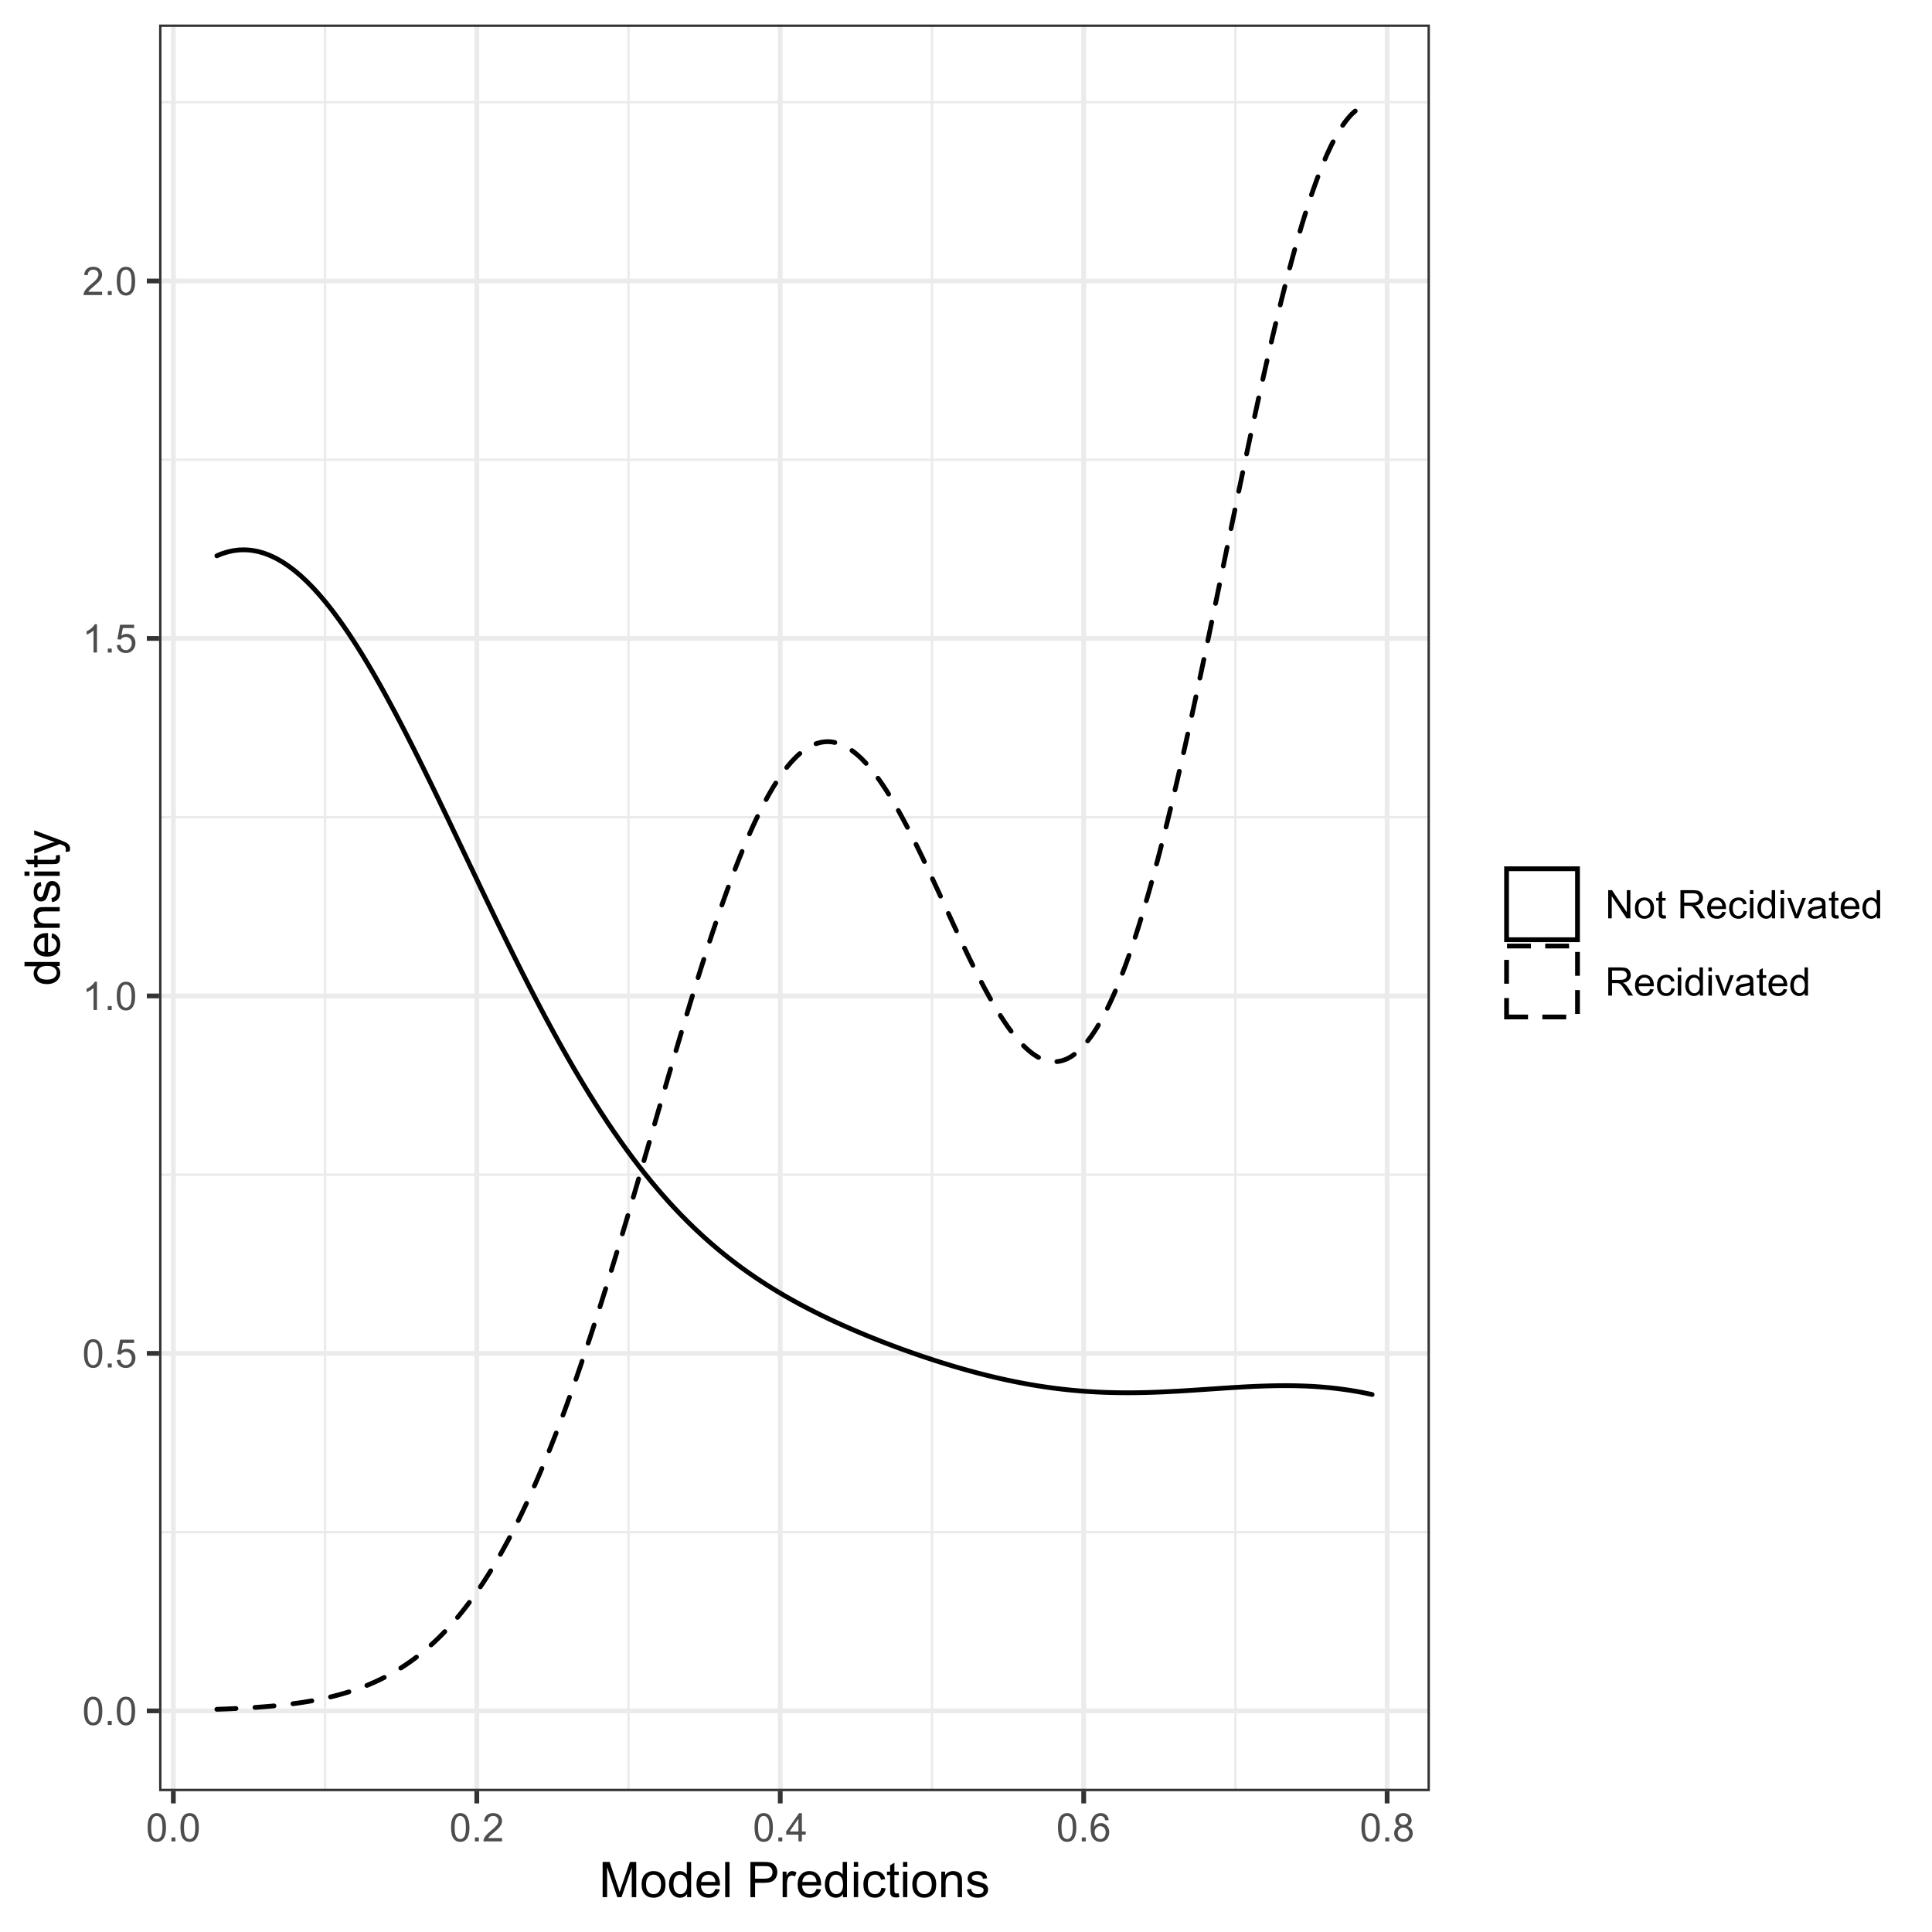 <?xml version="1.0" encoding="UTF-8"?>
<svg xmlns="http://www.w3.org/2000/svg" xmlns:xlink="http://www.w3.org/1999/xlink" width="432pt" height="432pt" viewBox="0 0 432 432" version="1.1">
<defs>
<g>
<symbol overflow="visible" id="glyph0-0">
<path style="stroke:none;" d="M 1.102 0 L 1.102 -5.5 L 5.5 -5.5 L 5.5 0 Z M 1.238 -0.137 L 5.363 -0.137 L 5.363 -5.363 L 1.238 -5.363 Z M 1.238 -0.137 "/>
</symbol>
<symbol overflow="visible" id="glyph0-1">
<path style="stroke:none;" d="M 0.367 -3.105 C 0.363 -3.848 0.438 -4.445 0.594 -4.902 C 0.742 -5.355 0.973 -5.707 1.277 -5.953 C 1.578 -6.199 1.957 -6.32 2.418 -6.324 C 2.754 -6.32 3.051 -6.254 3.309 -6.121 C 3.562 -5.984 3.773 -5.789 3.938 -5.531 C 4.102 -5.273 4.23 -4.961 4.328 -4.594 C 4.422 -4.227 4.469 -3.73 4.473 -3.105 C 4.469 -2.367 4.395 -1.77 4.242 -1.316 C 4.09 -0.859 3.863 -0.508 3.562 -0.262 C 3.258 -0.016 2.875 0.105 2.418 0.109 C 1.809 0.105 1.332 -0.109 0.988 -0.547 C 0.57 -1.066 0.363 -1.922 0.367 -3.105 Z M 1.16 -3.105 C 1.16 -2.07 1.281 -1.379 1.523 -1.039 C 1.766 -0.695 2.062 -0.527 2.418 -0.527 C 2.773 -0.527 3.074 -0.699 3.316 -1.043 C 3.559 -1.387 3.68 -2.074 3.68 -3.105 C 3.68 -4.145 3.559 -4.832 3.316 -5.172 C 3.074 -5.512 2.77 -5.684 2.41 -5.684 C 2.051 -5.684 1.77 -5.531 1.559 -5.234 C 1.293 -4.844 1.16 -4.137 1.16 -3.105 Z M 1.16 -3.105 "/>
</symbol>
<symbol overflow="visible" id="glyph0-2">
<path style="stroke:none;" d="M 0.801 0 L 0.801 -0.883 L 1.68 -0.883 L 1.68 0 Z M 0.801 0 "/>
</symbol>
<symbol overflow="visible" id="glyph0-3">
<path style="stroke:none;" d="M 0.367 -1.648 L 1.176 -1.719 C 1.234 -1.32 1.375 -1.023 1.594 -0.824 C 1.812 -0.625 2.078 -0.527 2.391 -0.527 C 2.762 -0.527 3.074 -0.668 3.336 -0.949 C 3.59 -1.23 3.719 -1.602 3.723 -2.066 C 3.719 -2.504 3.594 -2.852 3.348 -3.109 C 3.098 -3.363 2.773 -3.492 2.375 -3.492 C 2.125 -3.492 1.902 -3.434 1.703 -3.32 C 1.5 -3.207 1.344 -3.062 1.23 -2.883 L 0.504 -2.977 L 1.113 -6.215 L 4.246 -6.215 L 4.246 -5.473 L 1.73 -5.473 L 1.391 -3.781 C 1.766 -4.039 2.164 -4.172 2.582 -4.176 C 3.129 -4.172 3.594 -3.98 3.973 -3.605 C 4.352 -3.223 4.539 -2.734 4.543 -2.137 C 4.539 -1.562 4.375 -1.07 4.043 -0.656 C 3.637 -0.148 3.086 0.105 2.391 0.109 C 1.816 0.105 1.348 -0.051 0.984 -0.371 C 0.621 -0.691 0.414 -1.117 0.367 -1.648 Z M 0.367 -1.648 "/>
</symbol>
<symbol overflow="visible" id="glyph0-4">
<path style="stroke:none;" d="M 3.277 0 L 2.504 0 L 2.504 -4.93 C 2.316 -4.75 2.074 -4.574 1.773 -4.395 C 1.469 -4.215 1.195 -4.082 0.957 -3.996 L 0.957 -4.742 C 1.387 -4.941 1.766 -5.188 2.09 -5.48 C 2.414 -5.77 2.645 -6.051 2.781 -6.324 L 3.277 -6.324 Z M 3.277 0 "/>
</symbol>
<symbol overflow="visible" id="glyph0-5">
<path style="stroke:none;" d="M 4.43 -0.742 L 4.43 0 L 0.266 0 C 0.258 -0.188 0.289 -0.367 0.355 -0.539 C 0.461 -0.82 0.629 -1.098 0.863 -1.375 C 1.094 -1.648 1.434 -1.965 1.879 -2.328 C 2.562 -2.887 3.023 -3.332 3.266 -3.664 C 3.5 -3.988 3.621 -4.301 3.625 -4.594 C 3.621 -4.898 3.512 -5.156 3.297 -5.367 C 3.074 -5.578 2.789 -5.684 2.441 -5.684 C 2.066 -5.684 1.77 -5.57 1.547 -5.348 C 1.32 -5.125 1.207 -4.816 1.207 -4.422 L 0.414 -4.504 C 0.465 -5.094 0.668 -5.543 1.027 -5.855 C 1.379 -6.164 1.855 -6.32 2.457 -6.324 C 3.059 -6.32 3.539 -6.152 3.891 -5.82 C 4.242 -5.484 4.418 -5.07 4.422 -4.578 C 4.418 -4.32 4.367 -4.074 4.266 -3.832 C 4.164 -3.59 3.992 -3.332 3.754 -3.062 C 3.512 -2.793 3.113 -2.426 2.562 -1.957 C 2.094 -1.566 1.797 -1.301 1.664 -1.16 C 1.531 -1.02 1.422 -0.879 1.34 -0.742 Z M 4.43 -0.742 "/>
</symbol>
<symbol overflow="visible" id="glyph0-6">
<path style="stroke:none;" d="M 2.844 0 L 2.844 -1.508 L 0.113 -1.508 L 0.113 -2.219 L 2.988 -6.301 L 3.617 -6.301 L 3.617 -2.219 L 4.469 -2.219 L 4.469 -1.508 L 3.617 -1.508 L 3.617 0 Z M 2.844 -2.219 L 2.844 -5.059 L 0.871 -2.219 Z M 2.844 -2.219 "/>
</symbol>
<symbol overflow="visible" id="glyph0-7">
<path style="stroke:none;" d="M 4.379 -4.758 L 3.609 -4.695 C 3.539 -4.996 3.441 -5.219 3.316 -5.359 C 3.105 -5.574 2.848 -5.684 2.543 -5.688 C 2.297 -5.684 2.078 -5.617 1.895 -5.484 C 1.648 -5.305 1.457 -5.043 1.32 -4.703 C 1.176 -4.363 1.105 -3.879 1.102 -3.25 C 1.285 -3.531 1.512 -3.742 1.781 -3.879 C 2.051 -4.016 2.332 -4.082 2.629 -4.086 C 3.141 -4.082 3.578 -3.895 3.945 -3.516 C 4.305 -3.137 4.488 -2.645 4.492 -2.047 C 4.488 -1.648 4.402 -1.281 4.234 -0.941 C 4.062 -0.602 3.828 -0.34 3.531 -0.16 C 3.23 0.02 2.895 0.105 2.52 0.109 C 1.871 0.105 1.344 -0.129 0.941 -0.602 C 0.531 -1.074 0.328 -1.855 0.332 -2.949 C 0.328 -4.16 0.551 -5.047 1.004 -5.602 C 1.395 -6.082 1.926 -6.32 2.59 -6.324 C 3.086 -6.32 3.492 -6.184 3.809 -5.906 C 4.125 -5.629 4.312 -5.246 4.379 -4.758 Z M 1.219 -2.039 C 1.219 -1.773 1.273 -1.516 1.387 -1.273 C 1.5 -1.027 1.66 -0.844 1.863 -0.719 C 2.066 -0.59 2.277 -0.527 2.504 -0.527 C 2.828 -0.527 3.109 -0.656 3.348 -0.922 C 3.578 -1.184 3.695 -1.543 3.699 -2 C 3.695 -2.43 3.582 -2.773 3.352 -3.027 C 3.117 -3.273 2.824 -3.398 2.477 -3.402 C 2.121 -3.398 1.824 -3.273 1.582 -3.027 C 1.34 -2.773 1.219 -2.445 1.219 -2.039 Z M 1.219 -2.039 "/>
</symbol>
<symbol overflow="visible" id="glyph0-8">
<path style="stroke:none;" d="M 1.555 -3.418 C 1.23 -3.531 0.992 -3.699 0.84 -3.918 C 0.684 -4.133 0.609 -4.395 0.609 -4.699 C 0.609 -5.156 0.773 -5.539 1.102 -5.855 C 1.43 -6.164 1.867 -6.32 2.418 -6.324 C 2.969 -6.32 3.41 -6.16 3.746 -5.844 C 4.078 -5.523 4.246 -5.137 4.25 -4.68 C 4.246 -4.387 4.172 -4.133 4.02 -3.918 C 3.863 -3.699 3.629 -3.531 3.32 -3.418 C 3.707 -3.285 4 -3.082 4.203 -2.805 C 4.402 -2.52 4.504 -2.184 4.508 -1.801 C 4.504 -1.258 4.312 -0.805 3.934 -0.441 C 3.551 -0.074 3.051 0.105 2.434 0.109 C 1.809 0.105 1.309 -0.074 0.926 -0.441 C 0.543 -0.809 0.352 -1.27 0.355 -1.82 C 0.352 -2.23 0.457 -2.574 0.668 -2.852 C 0.875 -3.125 1.168 -3.312 1.555 -3.418 Z M 1.402 -4.727 C 1.398 -4.426 1.496 -4.184 1.688 -3.996 C 1.879 -3.805 2.129 -3.707 2.438 -3.711 C 2.734 -3.707 2.977 -3.801 3.168 -3.992 C 3.355 -4.176 3.449 -4.406 3.453 -4.684 C 3.449 -4.965 3.352 -5.203 3.16 -5.398 C 2.961 -5.586 2.719 -5.684 2.43 -5.688 C 2.129 -5.684 1.883 -5.59 1.691 -5.402 C 1.496 -5.215 1.398 -4.988 1.402 -4.727 Z M 1.152 -1.816 C 1.148 -1.598 1.199 -1.383 1.309 -1.176 C 1.41 -0.969 1.566 -0.809 1.773 -0.695 C 1.98 -0.582 2.203 -0.527 2.441 -0.527 C 2.809 -0.527 3.113 -0.645 3.355 -0.883 C 3.594 -1.121 3.715 -1.426 3.719 -1.793 C 3.715 -2.164 3.59 -2.469 3.344 -2.715 C 3.094 -2.957 2.785 -3.082 2.414 -3.082 C 2.051 -3.082 1.75 -2.961 1.512 -2.719 C 1.27 -2.477 1.148 -2.176 1.152 -1.816 Z M 1.152 -1.816 "/>
</symbol>
<symbol overflow="visible" id="glyph0-9">
<path style="stroke:none;" d="M 0.672 0 L 0.672 -6.301 L 1.527 -6.301 L 4.836 -1.352 L 4.836 -6.301 L 5.633 -6.301 L 5.633 0 L 4.777 0 L 1.469 -4.949 L 1.469 0 Z M 0.672 0 "/>
</symbol>
<symbol overflow="visible" id="glyph0-10">
<path style="stroke:none;" d="M 0.293 -2.281 C 0.293 -3.125 0.527 -3.754 0.996 -4.16 C 1.387 -4.496 1.863 -4.664 2.434 -4.668 C 3.059 -4.664 3.57 -4.457 3.969 -4.051 C 4.363 -3.637 4.562 -3.07 4.566 -2.348 C 4.562 -1.758 4.477 -1.297 4.301 -0.961 C 4.125 -0.625 3.867 -0.363 3.535 -0.176 C 3.195 0.008 2.828 0.098 2.434 0.102 C 1.789 0.098 1.273 -0.102 0.883 -0.512 C 0.488 -0.918 0.293 -1.508 0.293 -2.281 Z M 1.086 -2.281 C 1.082 -1.695 1.211 -1.258 1.469 -0.969 C 1.723 -0.672 2.043 -0.527 2.434 -0.531 C 2.812 -0.527 3.133 -0.672 3.391 -0.969 C 3.645 -1.258 3.773 -1.707 3.773 -2.309 C 3.773 -2.871 3.645 -3.297 3.387 -3.59 C 3.129 -3.879 2.809 -4.023 2.434 -4.027 C 2.043 -4.023 1.723 -3.879 1.469 -3.594 C 1.211 -3.301 1.082 -2.863 1.086 -2.281 Z M 1.086 -2.281 "/>
</symbol>
<symbol overflow="visible" id="glyph0-11">
<path style="stroke:none;" d="M 2.27 -0.691 L 2.379 -0.008 C 2.16 0.039 1.965 0.059 1.797 0.059 C 1.512 0.059 1.293 0.016 1.141 -0.074 C 0.984 -0.16 0.875 -0.277 0.816 -0.422 C 0.75 -0.566 0.719 -0.871 0.723 -1.336 L 0.723 -3.961 L 0.156 -3.961 L 0.156 -4.562 L 0.723 -4.562 L 0.723 -5.695 L 1.492 -6.156 L 1.492 -4.562 L 2.27 -4.562 L 2.27 -3.961 L 1.492 -3.961 L 1.492 -1.293 C 1.488 -1.07 1.5 -0.93 1.531 -0.867 C 1.555 -0.805 1.602 -0.754 1.664 -0.715 C 1.727 -0.676 1.812 -0.656 1.93 -0.66 C 2.012 -0.656 2.125 -0.668 2.27 -0.691 Z M 2.27 -0.691 "/>
</symbol>
<symbol overflow="visible" id="glyph0-12">
<path style="stroke:none;" d=""/>
</symbol>
<symbol overflow="visible" id="glyph0-13">
<path style="stroke:none;" d="M 0.691 0 L 0.691 -6.301 L 3.484 -6.301 C 4.043 -6.297 4.469 -6.242 4.766 -6.129 C 5.055 -6.016 5.289 -5.816 5.465 -5.531 C 5.637 -5.242 5.723 -4.926 5.727 -4.582 C 5.723 -4.133 5.578 -3.754 5.293 -3.449 C 5 -3.141 4.555 -2.945 3.953 -2.867 C 4.172 -2.758 4.34 -2.652 4.457 -2.551 C 4.695 -2.324 4.926 -2.047 5.148 -1.715 L 6.242 0 L 5.195 0 L 4.359 -1.312 C 4.117 -1.688 3.914 -1.977 3.758 -2.18 C 3.598 -2.379 3.457 -2.516 3.336 -2.598 C 3.207 -2.676 3.082 -2.734 2.957 -2.766 C 2.859 -2.785 2.703 -2.793 2.492 -2.797 L 1.527 -2.797 L 1.527 0 Z M 1.527 -3.52 L 3.316 -3.52 C 3.699 -3.516 3.996 -3.555 4.211 -3.637 C 4.422 -3.711 4.586 -3.836 4.699 -4.012 C 4.809 -4.184 4.863 -4.375 4.867 -4.582 C 4.863 -4.879 4.754 -5.121 4.543 -5.312 C 4.324 -5.504 3.984 -5.602 3.52 -5.602 L 1.527 -5.602 Z M 1.527 -3.52 "/>
</symbol>
<symbol overflow="visible" id="glyph0-14">
<path style="stroke:none;" d="M 3.703 -1.469 L 4.504 -1.371 C 4.375 -0.902 4.141 -0.539 3.801 -0.285 C 3.461 -0.027 3.027 0.098 2.496 0.102 C 1.828 0.098 1.297 -0.102 0.906 -0.512 C 0.512 -0.918 0.316 -1.496 0.32 -2.242 C 0.316 -3.008 0.516 -3.605 0.914 -4.031 C 1.309 -4.453 1.82 -4.664 2.453 -4.668 C 3.059 -4.664 3.555 -4.457 3.945 -4.043 C 4.328 -3.629 4.523 -3.043 4.527 -2.289 C 4.523 -2.242 4.523 -2.176 4.523 -2.086 L 1.121 -2.086 C 1.145 -1.582 1.289 -1.195 1.547 -0.93 C 1.801 -0.66 2.117 -0.527 2.5 -0.531 C 2.781 -0.527 3.023 -0.602 3.227 -0.754 C 3.426 -0.902 3.586 -1.141 3.703 -1.469 Z M 1.164 -2.719 L 3.711 -2.719 C 3.672 -3.102 3.578 -3.387 3.422 -3.582 C 3.172 -3.879 2.852 -4.031 2.461 -4.031 C 2.105 -4.031 1.805 -3.91 1.566 -3.672 C 1.32 -3.434 1.188 -3.117 1.164 -2.719 Z M 1.164 -2.719 "/>
</symbol>
<symbol overflow="visible" id="glyph0-15">
<path style="stroke:none;" d="M 3.559 -1.672 L 4.32 -1.574 C 4.234 -1.047 4.023 -0.637 3.68 -0.34 C 3.336 -0.047 2.914 0.098 2.418 0.102 C 1.793 0.098 1.293 -0.102 0.914 -0.508 C 0.531 -0.914 0.34 -1.5 0.344 -2.266 C 0.34 -2.754 0.422 -3.184 0.586 -3.559 C 0.75 -3.926 0.996 -4.203 1.332 -4.391 C 1.664 -4.57 2.027 -4.664 2.422 -4.668 C 2.914 -4.664 3.32 -4.539 3.641 -4.289 C 3.953 -4.039 4.156 -3.684 4.246 -3.223 L 3.492 -3.105 C 3.422 -3.41 3.293 -3.641 3.113 -3.797 C 2.926 -3.953 2.707 -4.031 2.453 -4.031 C 2.062 -4.031 1.746 -3.891 1.504 -3.609 C 1.258 -3.328 1.137 -2.887 1.141 -2.285 C 1.137 -1.672 1.254 -1.227 1.492 -0.949 C 1.723 -0.668 2.027 -0.527 2.41 -0.531 C 2.711 -0.527 2.965 -0.621 3.172 -0.809 C 3.371 -0.996 3.5 -1.281 3.559 -1.672 Z M 3.559 -1.672 "/>
</symbol>
<symbol overflow="visible" id="glyph0-16">
<path style="stroke:none;" d="M 0.586 -5.41 L 0.586 -6.301 L 1.359 -6.301 L 1.359 -5.41 Z M 0.586 0 L 0.586 -4.562 L 1.359 -4.562 L 1.359 0 Z M 0.586 0 "/>
</symbol>
<symbol overflow="visible" id="glyph0-17">
<path style="stroke:none;" d="M 3.539 0 L 3.539 -0.574 C 3.25 -0.125 2.824 0.098 2.266 0.102 C 1.898 0.098 1.562 0 1.262 -0.199 C 0.953 -0.398 0.719 -0.676 0.551 -1.039 C 0.383 -1.395 0.297 -1.809 0.301 -2.277 C 0.297 -2.73 0.375 -3.145 0.527 -3.516 C 0.68 -3.887 0.906 -4.172 1.211 -4.371 C 1.512 -4.566 1.852 -4.664 2.23 -4.668 C 2.5 -4.664 2.746 -4.605 2.965 -4.492 C 3.18 -4.375 3.352 -4.223 3.488 -4.039 L 3.488 -6.301 L 4.258 -6.301 L 4.258 0 Z M 1.094 -2.277 C 1.09 -1.691 1.215 -1.254 1.465 -0.965 C 1.711 -0.672 2 -0.527 2.336 -0.531 C 2.672 -0.527 2.961 -0.664 3.199 -0.945 C 3.434 -1.219 3.551 -1.641 3.555 -2.211 C 3.551 -2.832 3.43 -3.293 3.191 -3.586 C 2.949 -3.879 2.652 -4.023 2.305 -4.027 C 1.957 -4.023 1.672 -3.883 1.441 -3.605 C 1.207 -3.32 1.09 -2.879 1.094 -2.277 Z M 1.094 -2.277 "/>
</symbol>
<symbol overflow="visible" id="glyph0-18">
<path style="stroke:none;" d="M 1.848 0 L 0.113 -4.562 L 0.93 -4.562 L 1.906 -1.832 C 2.008 -1.531 2.105 -1.223 2.199 -0.91 C 2.266 -1.148 2.363 -1.438 2.488 -1.777 L 3.504 -4.562 L 4.297 -4.562 L 2.57 0 Z M 1.848 0 "/>
</symbol>
<symbol overflow="visible" id="glyph0-19">
<path style="stroke:none;" d="M 3.559 -0.562 C 3.27 -0.32 2.996 -0.148 2.73 -0.047 C 2.465 0.051 2.18 0.098 1.879 0.102 C 1.375 0.098 0.988 -0.02 0.719 -0.266 C 0.449 -0.508 0.316 -0.82 0.316 -1.203 C 0.316 -1.422 0.367 -1.629 0.469 -1.816 C 0.57 -2 0.703 -2.148 0.871 -2.262 C 1.031 -2.371 1.215 -2.453 1.426 -2.516 C 1.574 -2.551 1.805 -2.59 2.113 -2.629 C 2.734 -2.703 3.195 -2.793 3.492 -2.895 C 3.492 -3 3.492 -3.066 3.496 -3.098 C 3.492 -3.41 3.418 -3.633 3.277 -3.766 C 3.074 -3.938 2.781 -4.023 2.398 -4.027 C 2.031 -4.023 1.762 -3.961 1.59 -3.836 C 1.414 -3.707 1.289 -3.48 1.207 -3.16 L 0.453 -3.262 C 0.516 -3.582 0.629 -3.844 0.789 -4.043 C 0.945 -4.242 1.172 -4.395 1.473 -4.504 C 1.77 -4.609 2.117 -4.664 2.508 -4.668 C 2.898 -4.664 3.215 -4.617 3.457 -4.527 C 3.699 -4.434 3.879 -4.32 3.996 -4.184 C 4.109 -4.043 4.188 -3.867 4.238 -3.656 C 4.258 -3.523 4.27 -3.285 4.273 -2.945 L 4.273 -1.914 C 4.27 -1.191 4.289 -0.734 4.324 -0.547 C 4.355 -0.352 4.418 -0.172 4.52 0 L 3.711 0 C 3.629 -0.16 3.578 -0.348 3.559 -0.562 Z M 3.492 -2.289 C 3.211 -2.172 2.789 -2.074 2.23 -2 C 1.91 -1.949 1.684 -1.898 1.555 -1.844 C 1.422 -1.785 1.32 -1.699 1.25 -1.59 C 1.176 -1.477 1.141 -1.355 1.145 -1.227 C 1.141 -1.016 1.219 -0.844 1.379 -0.707 C 1.531 -0.57 1.762 -0.504 2.062 -0.504 C 2.359 -0.504 2.621 -0.566 2.855 -0.699 C 3.086 -0.824 3.258 -1.004 3.367 -1.234 C 3.449 -1.406 3.492 -1.664 3.492 -2.008 Z M 3.492 -2.289 "/>
</symbol>
<symbol overflow="visible" id="glyph1-0">
<path style="stroke:none;" d="M 1.375 0 L 1.375 -6.875 L 6.875 -6.875 L 6.875 0 Z M 1.547 -0.172 L 6.703 -0.172 L 6.703 -6.703 L 1.547 -6.703 Z M 1.547 -0.172 "/>
</symbol>
<symbol overflow="visible" id="glyph1-1">
<path style="stroke:none;" d="M 0.816 0 L 0.816 -7.875 L 2.383 -7.875 L 4.25 -2.297 C 4.418 -1.777 4.543 -1.387 4.625 -1.133 C 4.711 -1.414 4.852 -1.836 5.043 -2.395 L 6.93 -7.875 L 8.332 -7.875 L 8.332 0 L 7.328 0 L 7.328 -6.59 L 5.039 0 L 4.098 0 L 1.82 -6.703 L 1.82 0 Z M 0.816 0 "/>
</symbol>
<symbol overflow="visible" id="glyph1-2">
<path style="stroke:none;" d="M 0.367 -2.852 C 0.363 -3.906 0.656 -4.688 1.246 -5.199 C 1.734 -5.617 2.332 -5.828 3.039 -5.832 C 3.82 -5.828 4.461 -5.574 4.961 -5.062 C 5.457 -4.547 5.707 -3.836 5.711 -2.934 C 5.707 -2.195 5.598 -1.617 5.379 -1.199 C 5.156 -0.777 4.832 -0.449 4.414 -0.219 C 3.992 0.016 3.535 0.129 3.039 0.129 C 2.238 0.129 1.594 -0.125 1.105 -0.637 C 0.609 -1.148 0.363 -1.887 0.367 -2.852 Z M 1.359 -2.852 C 1.359 -2.121 1.516 -1.574 1.836 -1.211 C 2.152 -0.844 2.555 -0.66 3.039 -0.664 C 3.516 -0.66 3.914 -0.844 4.234 -1.211 C 4.551 -1.574 4.711 -2.133 4.715 -2.883 C 4.711 -3.586 4.551 -4.117 4.234 -4.484 C 3.91 -4.844 3.512 -5.027 3.039 -5.031 C 2.555 -5.027 2.152 -4.848 1.836 -4.488 C 1.516 -4.129 1.359 -3.582 1.359 -2.852 Z M 1.359 -2.852 "/>
</symbol>
<symbol overflow="visible" id="glyph1-3">
<path style="stroke:none;" d="M 4.426 0 L 4.426 -0.719 C 4.059 -0.152 3.527 0.129 2.832 0.129 C 2.371 0.129 1.953 0.004 1.574 -0.246 C 1.191 -0.496 0.895 -0.844 0.688 -1.297 C 0.477 -1.742 0.375 -2.262 0.375 -2.848 C 0.375 -3.414 0.469 -3.93 0.66 -4.395 C 0.848 -4.859 1.133 -5.215 1.516 -5.461 C 1.895 -5.707 2.32 -5.828 2.789 -5.832 C 3.133 -5.828 3.438 -5.758 3.707 -5.613 C 3.973 -5.469 4.191 -5.277 4.359 -5.047 L 4.359 -7.875 L 5.324 -7.875 L 5.324 0 Z M 1.371 -2.848 C 1.371 -2.113 1.523 -1.566 1.832 -1.207 C 2.137 -0.844 2.5 -0.66 2.922 -0.664 C 3.34 -0.66 3.699 -0.836 3.996 -1.184 C 4.293 -1.527 4.441 -2.055 4.441 -2.766 C 4.441 -3.547 4.289 -4.117 3.988 -4.484 C 3.688 -4.844 3.316 -5.027 2.879 -5.031 C 2.445 -5.027 2.086 -4.852 1.801 -4.504 C 1.512 -4.152 1.371 -3.602 1.371 -2.848 Z M 1.371 -2.848 "/>
</symbol>
<symbol overflow="visible" id="glyph1-4">
<path style="stroke:none;" d="M 4.629 -1.836 L 5.629 -1.715 C 5.469 -1.125 5.176 -0.672 4.75 -0.352 C 4.324 -0.031 3.781 0.129 3.121 0.129 C 2.281 0.129 1.617 -0.125 1.133 -0.641 C 0.641 -1.152 0.398 -1.875 0.402 -2.805 C 0.398 -3.762 0.645 -4.504 1.145 -5.035 C 1.637 -5.562 2.277 -5.828 3.066 -5.832 C 3.824 -5.828 4.449 -5.57 4.934 -5.051 C 5.418 -4.531 5.66 -3.801 5.66 -2.863 C 5.66 -2.805 5.656 -2.719 5.656 -2.605 L 1.402 -2.605 C 1.434 -1.977 1.613 -1.496 1.934 -1.164 C 2.25 -0.828 2.645 -0.66 3.125 -0.664 C 3.477 -0.66 3.781 -0.754 4.031 -0.945 C 4.281 -1.129 4.48 -1.426 4.629 -1.836 Z M 1.457 -3.398 L 4.641 -3.398 C 4.598 -3.879 4.473 -4.238 4.273 -4.48 C 3.961 -4.852 3.562 -5.039 3.078 -5.039 C 2.629 -5.039 2.258 -4.891 1.957 -4.594 C 1.652 -4.297 1.484 -3.898 1.457 -3.398 Z M 1.457 -3.398 "/>
</symbol>
<symbol overflow="visible" id="glyph1-5">
<path style="stroke:none;" d="M 0.703 0 L 0.703 -7.875 L 1.672 -7.875 L 1.672 0 Z M 0.703 0 "/>
</symbol>
<symbol overflow="visible" id="glyph1-6">
<path style="stroke:none;" d=""/>
</symbol>
<symbol overflow="visible" id="glyph1-7">
<path style="stroke:none;" d="M 0.848 0 L 0.848 -7.875 L 3.82 -7.875 C 4.34 -7.875 4.738 -7.848 5.016 -7.797 C 5.402 -7.73 5.727 -7.609 5.988 -7.43 C 6.25 -7.25 6.461 -6.996 6.621 -6.672 C 6.777 -6.344 6.855 -5.984 6.859 -5.598 C 6.855 -4.926 6.641 -4.359 6.219 -3.898 C 5.789 -3.43 5.02 -3.199 3.91 -3.203 L 1.891 -3.203 L 1.891 0 Z M 1.891 -4.129 L 3.926 -4.129 C 4.598 -4.125 5.074 -4.25 5.359 -4.504 C 5.641 -4.754 5.781 -5.105 5.785 -5.562 C 5.781 -5.891 5.699 -6.176 5.535 -6.41 C 5.367 -6.645 5.148 -6.797 4.875 -6.875 C 4.699 -6.918 4.375 -6.941 3.906 -6.945 L 1.891 -6.945 Z M 1.891 -4.129 "/>
</symbol>
<symbol overflow="visible" id="glyph1-8">
<path style="stroke:none;" d="M 0.715 0 L 0.715 -5.703 L 1.586 -5.703 L 1.586 -4.84 C 1.805 -5.242 2.008 -5.508 2.199 -5.637 C 2.383 -5.766 2.59 -5.828 2.82 -5.832 C 3.141 -5.828 3.473 -5.727 3.812 -5.523 L 3.48 -4.625 C 3.242 -4.762 3.004 -4.832 2.773 -4.836 C 2.555 -4.832 2.363 -4.77 2.199 -4.645 C 2.027 -4.516 1.91 -4.34 1.844 -4.113 C 1.73 -3.77 1.676 -3.391 1.68 -2.984 L 1.68 0 Z M 0.715 0 "/>
</symbol>
<symbol overflow="visible" id="glyph1-9">
<path style="stroke:none;" d="M 0.73 -6.762 L 0.73 -7.875 L 1.695 -7.875 L 1.695 -6.762 Z M 0.73 0 L 0.73 -5.703 L 1.695 -5.703 L 1.695 0 Z M 0.73 0 "/>
</symbol>
<symbol overflow="visible" id="glyph1-10">
<path style="stroke:none;" d="M 4.445 -2.09 L 5.398 -1.965 C 5.289 -1.309 5.023 -0.797 4.598 -0.426 C 4.168 -0.055 3.645 0.129 3.023 0.129 C 2.242 0.129 1.613 -0.125 1.141 -0.637 C 0.664 -1.145 0.426 -1.875 0.43 -2.832 C 0.426 -3.441 0.527 -3.98 0.734 -4.445 C 0.938 -4.906 1.25 -5.254 1.668 -5.484 C 2.082 -5.715 2.535 -5.828 3.031 -5.832 C 3.645 -5.828 4.152 -5.672 4.547 -5.363 C 4.941 -5.047 5.191 -4.602 5.305 -4.027 L 4.367 -3.883 C 4.273 -4.262 4.117 -4.551 3.891 -4.746 C 3.664 -4.941 3.387 -5.039 3.066 -5.039 C 2.574 -5.039 2.18 -4.863 1.879 -4.516 C 1.57 -4.164 1.418 -3.613 1.422 -2.859 C 1.418 -2.09 1.566 -1.531 1.863 -1.184 C 2.156 -0.836 2.539 -0.66 3.012 -0.664 C 3.391 -0.66 3.707 -0.777 3.961 -1.012 C 4.215 -1.242 4.375 -1.602 4.445 -2.09 Z M 4.445 -2.09 "/>
</symbol>
<symbol overflow="visible" id="glyph1-11">
<path style="stroke:none;" d="M 2.836 -0.863 L 2.977 -0.012 C 2.703 0.043 2.457 0.07 2.246 0.074 C 1.891 0.07 1.621 0.02 1.43 -0.09 C 1.234 -0.199 1.098 -0.348 1.02 -0.527 C 0.941 -0.707 0.902 -1.086 0.902 -1.672 L 0.902 -4.953 L 0.195 -4.953 L 0.195 -5.703 L 0.902 -5.703 L 0.902 -7.117 L 1.863 -7.695 L 1.863 -5.703 L 2.836 -5.703 L 2.836 -4.953 L 1.863 -4.953 L 1.863 -1.617 C 1.863 -1.34 1.879 -1.16 1.914 -1.086 C 1.945 -1.004 2 -0.941 2.078 -0.898 C 2.152 -0.848 2.262 -0.824 2.41 -0.828 C 2.516 -0.824 2.66 -0.836 2.836 -0.863 Z M 2.836 -0.863 "/>
</symbol>
<symbol overflow="visible" id="glyph1-12">
<path style="stroke:none;" d="M 0.727 0 L 0.727 -5.703 L 1.594 -5.703 L 1.594 -4.895 C 2.012 -5.516 2.617 -5.828 3.41 -5.832 C 3.754 -5.828 4.066 -5.766 4.355 -5.645 C 4.641 -5.52 4.859 -5.359 5.004 -5.16 C 5.145 -4.957 5.242 -4.719 5.305 -4.445 C 5.336 -4.266 5.355 -3.953 5.359 -3.508 L 5.359 0 L 4.395 0 L 4.395 -3.469 C 4.395 -3.863 4.355 -4.156 4.281 -4.352 C 4.203 -4.543 4.07 -4.699 3.879 -4.82 C 3.688 -4.934 3.461 -4.992 3.207 -4.996 C 2.793 -4.992 2.438 -4.859 2.141 -4.602 C 1.836 -4.336 1.688 -3.844 1.691 -3.117 L 1.691 0 Z M 0.727 0 "/>
</symbol>
<symbol overflow="visible" id="glyph1-13">
<path style="stroke:none;" d="M 0.34 -1.703 L 1.293 -1.852 C 1.344 -1.469 1.492 -1.172 1.742 -0.969 C 1.984 -0.762 2.328 -0.66 2.773 -0.664 C 3.211 -0.66 3.539 -0.75 3.758 -0.934 C 3.969 -1.113 4.078 -1.328 4.082 -1.574 C 4.078 -1.789 3.984 -1.961 3.797 -2.09 C 3.664 -2.172 3.332 -2.281 2.809 -2.418 C 2.098 -2.594 1.605 -2.75 1.332 -2.883 C 1.055 -3.012 0.848 -3.191 0.711 -3.422 C 0.566 -3.652 0.496 -3.906 0.5 -4.188 C 0.496 -4.441 0.555 -4.676 0.672 -4.895 C 0.785 -5.105 0.945 -5.289 1.148 -5.438 C 1.297 -5.547 1.5 -5.637 1.762 -5.715 C 2.02 -5.789 2.301 -5.828 2.602 -5.832 C 3.047 -5.828 3.438 -5.766 3.777 -5.637 C 4.113 -5.508 4.363 -5.332 4.527 -5.113 C 4.688 -4.891 4.797 -4.598 4.859 -4.234 L 3.914 -4.102 C 3.871 -4.395 3.746 -4.621 3.543 -4.789 C 3.336 -4.953 3.043 -5.039 2.668 -5.039 C 2.223 -5.039 1.906 -4.965 1.719 -4.816 C 1.523 -4.668 1.43 -4.496 1.434 -4.301 C 1.43 -4.176 1.469 -4.062 1.551 -3.965 C 1.629 -3.859 1.754 -3.773 1.922 -3.707 C 2.016 -3.668 2.301 -3.586 2.777 -3.461 C 3.461 -3.273 3.938 -3.121 4.207 -3.008 C 4.477 -2.891 4.688 -2.723 4.844 -2.504 C 4.996 -2.277 5.074 -2.004 5.074 -1.676 C 5.074 -1.352 4.98 -1.047 4.793 -0.766 C 4.605 -0.48 4.332 -0.262 3.98 -0.105 C 3.621 0.051 3.223 0.129 2.777 0.129 C 2.035 0.129 1.469 -0.023 1.082 -0.332 C 0.691 -0.641 0.445 -1.098 0.34 -1.703 Z M 0.34 -1.703 "/>
</symbol>
<symbol overflow="visible" id="glyph2-0">
<path style="stroke:none;" d="M 0 -1.375 L -6.875 -1.375 L -6.875 -6.875 L 0 -6.875 Z M -0.172 -1.547 L -0.172 -6.703 L -6.703 -6.703 L -6.703 -1.547 Z M -0.172 -1.547 "/>
</symbol>
<symbol overflow="visible" id="glyph2-1">
<path style="stroke:none;" d="M 0 -4.426 L -0.719 -4.426 C -0.152 -4.059 0.129 -3.527 0.129 -2.832 C 0.129 -2.371 0.004 -1.953 -0.246 -1.574 C -0.496 -1.191 -0.844 -0.895 -1.297 -0.688 C -1.742 -0.477 -2.262 -0.375 -2.848 -0.375 C -3.414 -0.375 -3.93 -0.469 -4.395 -0.66 C -4.859 -0.848 -5.215 -1.133 -5.461 -1.516 C -5.707 -1.895 -5.828 -2.32 -5.832 -2.789 C -5.828 -3.133 -5.758 -3.438 -5.613 -3.707 C -5.469 -3.973 -5.277 -4.191 -5.047 -4.359 L -7.875 -4.363 L -7.875 -5.324 L 0 -5.324 Z M -2.848 -1.371 C -2.113 -1.371 -1.566 -1.523 -1.207 -1.832 C -0.844 -2.137 -0.66 -2.5 -0.664 -2.922 C -0.66 -3.34 -0.836 -3.699 -1.184 -3.996 C -1.527 -4.293 -2.055 -4.441 -2.766 -4.441 C -3.547 -4.441 -4.117 -4.289 -4.484 -3.988 C -4.844 -3.688 -5.027 -3.316 -5.031 -2.879 C -5.027 -2.445 -4.852 -2.086 -4.504 -1.801 C -4.152 -1.512 -3.602 -1.371 -2.848 -1.371 Z M -2.848 -1.371 "/>
</symbol>
<symbol overflow="visible" id="glyph2-2">
<path style="stroke:none;" d="M -1.836 -4.629 L -1.715 -5.629 C -1.125 -5.469 -0.672 -5.176 -0.352 -4.75 C -0.031 -4.324 0.129 -3.781 0.129 -3.121 C 0.129 -2.281 -0.125 -1.617 -0.641 -1.133 C -1.152 -0.641 -1.875 -0.398 -2.805 -0.402 C -3.762 -0.398 -4.504 -0.645 -5.035 -1.145 C -5.562 -1.637 -5.828 -2.277 -5.832 -3.066 C -5.828 -3.824 -5.57 -4.449 -5.051 -4.934 C -4.531 -5.418 -3.801 -5.66 -2.863 -5.66 C -2.805 -5.66 -2.719 -5.656 -2.605 -5.656 L -2.605 -1.402 C -1.977 -1.434 -1.496 -1.613 -1.164 -1.934 C -0.828 -2.25 -0.66 -2.645 -0.664 -3.125 C -0.66 -3.477 -0.754 -3.781 -0.941 -4.031 C -1.125 -4.281 -1.422 -4.48 -1.836 -4.629 Z M -3.398 -1.457 L -3.398 -4.641 C -3.879 -4.598 -4.238 -4.473 -4.48 -4.273 C -4.852 -3.961 -5.039 -3.562 -5.039 -3.078 C -5.039 -2.629 -4.891 -2.258 -4.594 -1.957 C -4.297 -1.652 -3.898 -1.484 -3.398 -1.457 Z M -3.398 -1.457 "/>
</symbol>
<symbol overflow="visible" id="glyph2-3">
<path style="stroke:none;" d="M 0 -0.727 L -5.703 -0.727 L -5.703 -1.594 L -4.895 -1.594 C -5.516 -2.012 -5.828 -2.617 -5.832 -3.41 C -5.828 -3.754 -5.766 -4.066 -5.645 -4.355 C -5.52 -4.641 -5.359 -4.859 -5.16 -5.004 C -4.957 -5.145 -4.719 -5.242 -4.445 -5.305 C -4.266 -5.336 -3.953 -5.355 -3.508 -5.359 L 0 -5.359 L 0 -4.395 L -3.469 -4.395 C -3.863 -4.395 -4.156 -4.355 -4.352 -4.281 C -4.543 -4.203 -4.699 -4.07 -4.82 -3.879 C -4.934 -3.688 -4.992 -3.461 -4.996 -3.207 C -4.992 -2.793 -4.859 -2.438 -4.602 -2.141 C -4.336 -1.836 -3.844 -1.688 -3.117 -1.691 L 0 -1.691 Z M 0 -0.727 "/>
</symbol>
<symbol overflow="visible" id="glyph2-4">
<path style="stroke:none;" d="M -1.703 -0.34 L -1.852 -1.293 C -1.469 -1.344 -1.172 -1.492 -0.969 -1.742 C -0.762 -1.984 -0.66 -2.328 -0.664 -2.773 C -0.66 -3.211 -0.75 -3.539 -0.934 -3.758 C -1.113 -3.969 -1.328 -4.078 -1.574 -4.082 C -1.789 -4.078 -1.961 -3.984 -2.09 -3.797 C -2.172 -3.664 -2.281 -3.332 -2.418 -2.809 C -2.594 -2.098 -2.75 -1.609 -2.883 -1.336 C -3.012 -1.062 -3.191 -0.852 -3.422 -0.711 C -3.652 -0.566 -3.906 -0.496 -4.188 -0.5 C -4.441 -0.496 -4.676 -0.555 -4.895 -0.672 C -5.105 -0.785 -5.289 -0.945 -5.438 -1.148 C -5.547 -1.297 -5.637 -1.5 -5.715 -1.762 C -5.789 -2.02 -5.828 -2.301 -5.832 -2.602 C -5.828 -3.047 -5.766 -3.438 -5.637 -3.777 C -5.508 -4.113 -5.332 -4.363 -5.113 -4.527 C -4.891 -4.688 -4.598 -4.797 -4.234 -4.859 L -4.102 -3.914 C -4.395 -3.871 -4.621 -3.746 -4.789 -3.543 C -4.953 -3.336 -5.039 -3.043 -5.039 -2.668 C -5.039 -2.223 -4.965 -1.906 -4.816 -1.719 C -4.668 -1.523 -4.496 -1.43 -4.301 -1.434 C -4.176 -1.43 -4.062 -1.469 -3.965 -1.551 C -3.859 -1.629 -3.773 -1.754 -3.707 -1.922 C -3.668 -2.016 -3.586 -2.301 -3.461 -2.777 C -3.273 -3.461 -3.121 -3.938 -3.008 -4.207 C -2.891 -4.477 -2.723 -4.688 -2.5 -4.844 C -2.277 -4.996 -2.004 -5.074 -1.676 -5.074 C -1.352 -5.074 -1.047 -4.98 -0.766 -4.793 C -0.48 -4.605 -0.262 -4.332 -0.105 -3.98 C 0.051 -3.621 0.129 -3.223 0.129 -2.777 C 0.129 -2.035 -0.023 -1.469 -0.332 -1.082 C -0.641 -0.691 -1.098 -0.445 -1.703 -0.34 Z M -1.703 -0.34 "/>
</symbol>
<symbol overflow="visible" id="glyph2-5">
<path style="stroke:none;" d="M -6.762 -0.73 L -7.875 -0.73 L -7.875 -1.699 L -6.762 -1.699 Z M 0 -0.73 L -5.703 -0.73 L -5.703 -1.699 L 0 -1.695 Z M 0 -0.73 "/>
</symbol>
<symbol overflow="visible" id="glyph2-6">
<path style="stroke:none;" d="M -0.863 -2.836 L -0.012 -2.977 C 0.043 -2.703 0.07 -2.457 0.074 -2.246 C 0.07 -1.891 0.02 -1.621 -0.09 -1.43 C -0.199 -1.234 -0.348 -1.098 -0.527 -1.02 C -0.707 -0.941 -1.086 -0.902 -1.672 -0.902 L -4.953 -0.902 L -4.953 -0.195 L -5.703 -0.195 L -5.703 -0.902 L -7.117 -0.902 L -7.695 -1.863 L -5.703 -1.863 L -5.703 -2.836 L -4.953 -2.836 L -4.953 -1.863 L -1.617 -1.863 C -1.34 -1.863 -1.16 -1.879 -1.082 -1.914 C -1 -1.945 -0.938 -2 -0.895 -2.078 C -0.848 -2.152 -0.824 -2.262 -0.828 -2.41 C -0.824 -2.516 -0.836 -2.66 -0.863 -2.836 Z M -0.863 -2.836 "/>
</symbol>
<symbol overflow="visible" id="glyph2-7">
<path style="stroke:none;" d="M 2.195 -0.684 L 1.289 -0.574 C 1.344 -0.785 1.371 -0.969 1.375 -1.129 C 1.371 -1.34 1.336 -1.512 1.266 -1.641 C 1.195 -1.77 1.094 -1.875 0.969 -1.961 C 0.867 -2.02 0.629 -2.117 0.246 -2.258 C 0.191 -2.27 0.113 -2.301 0.012 -2.344 L -5.703 -0.176 L -5.703 -1.219 L -2.402 -2.406 C -1.98 -2.559 -1.539 -2.695 -1.078 -2.82 C -1.523 -2.926 -1.957 -3.059 -2.379 -3.219 L -5.703 -4.438 L -5.703 -5.402 L 0.098 -3.234 C 0.719 -3 1.148 -2.816 1.391 -2.691 C 1.707 -2.516 1.941 -2.32 2.094 -2.098 C 2.238 -1.875 2.312 -1.609 2.316 -1.305 C 2.312 -1.117 2.273 -0.91 2.195 -0.684 Z M 2.195 -0.684 "/>
</symbol>
</g>
<clipPath id="clip1">
  <path d="M 35.574 5.48 L 319.727 5.48 L 319.727 400.512 L 35.574 400.512 Z M 35.574 5.48 "/>
</clipPath>
<clipPath id="clip2">
  <path d="M 35.574 342 L 319.727 342 L 319.727 343 L 35.574 343 Z M 35.574 342 "/>
</clipPath>
<clipPath id="clip3">
  <path d="M 35.574 262 L 319.727 262 L 319.727 263 L 35.574 263 Z M 35.574 262 "/>
</clipPath>
<clipPath id="clip4">
  <path d="M 35.574 182 L 319.727 182 L 319.727 183 L 35.574 183 Z M 35.574 182 "/>
</clipPath>
<clipPath id="clip5">
  <path d="M 35.574 102 L 319.727 102 L 319.727 104 L 35.574 104 Z M 35.574 102 "/>
</clipPath>
<clipPath id="clip6">
  <path d="M 35.574 22 L 319.727 22 L 319.727 24 L 35.574 24 Z M 35.574 22 "/>
</clipPath>
<clipPath id="clip7">
  <path d="M 72 5.48 L 73 5.48 L 73 400.512 L 72 400.512 Z M 72 5.48 "/>
</clipPath>
<clipPath id="clip8">
  <path d="M 140 5.48 L 141 5.48 L 141 400.512 L 140 400.512 Z M 140 5.48 "/>
</clipPath>
<clipPath id="clip9">
  <path d="M 208 5.48 L 209 5.48 L 209 400.512 L 208 400.512 Z M 208 5.48 "/>
</clipPath>
<clipPath id="clip10">
  <path d="M 275 5.48 L 277 5.48 L 277 400.512 L 275 400.512 Z M 275 5.48 "/>
</clipPath>
<clipPath id="clip11">
  <path d="M 35.574 382 L 319.727 382 L 319.727 384 L 35.574 384 Z M 35.574 382 "/>
</clipPath>
<clipPath id="clip12">
  <path d="M 35.574 302 L 319.727 302 L 319.727 304 L 35.574 304 Z M 35.574 302 "/>
</clipPath>
<clipPath id="clip13">
  <path d="M 35.574 222 L 319.727 222 L 319.727 224 L 35.574 224 Z M 35.574 222 "/>
</clipPath>
<clipPath id="clip14">
  <path d="M 35.574 142 L 319.727 142 L 319.727 144 L 35.574 144 Z M 35.574 142 "/>
</clipPath>
<clipPath id="clip15">
  <path d="M 35.574 62 L 319.727 62 L 319.727 64 L 35.574 64 Z M 35.574 62 "/>
</clipPath>
<clipPath id="clip16">
  <path d="M 38 5.48 L 40 5.48 L 40 400.512 L 38 400.512 Z M 38 5.48 "/>
</clipPath>
<clipPath id="clip17">
  <path d="M 106 5.48 L 108 5.48 L 108 400.512 L 106 400.512 Z M 106 5.48 "/>
</clipPath>
<clipPath id="clip18">
  <path d="M 173 5.48 L 175 5.48 L 175 400.512 L 173 400.512 Z M 173 5.48 "/>
</clipPath>
<clipPath id="clip19">
  <path d="M 241 5.48 L 243 5.48 L 243 400.512 L 241 400.512 Z M 241 5.48 "/>
</clipPath>
<clipPath id="clip20">
  <path d="M 309 5.48 L 311 5.48 L 311 400.512 L 309 400.512 Z M 309 5.48 "/>
</clipPath>
<clipPath id="clip21">
  <path d="M 35.574 5.48 L 319.727 5.48 L 319.727 400.512 L 35.574 400.512 Z M 35.574 5.48 "/>
</clipPath>
</defs>
<g id="surface159">
<rect x="0" y="0" width="432" height="432" style="fill:rgb(100%,100%,100%);fill-opacity:1;stroke:none;"/>
<rect x="0" y="0" width="432" height="432" style="fill:rgb(100%,100%,100%);fill-opacity:1;stroke:none;"/>
<path style="fill:none;stroke-width:1.067;stroke-linecap:round;stroke-linejoin:round;stroke:rgb(100%,100%,100%);stroke-opacity:1;stroke-miterlimit:10;" d="M 0 432 L 432 432 L 432 0 L 0 0 Z M 0 432 "/>
<g clip-path="url(#clip1)" clip-rule="nonzero">
<path style=" stroke:none;fill-rule:nonzero;fill:rgb(100%,100%,100%);fill-opacity:1;" d="M 35.574 400.508 L 319.727 400.508 L 319.727 5.477 L 35.574 5.477 Z M 35.574 400.508 "/>
</g>
<g clip-path="url(#clip2)" clip-rule="nonzero">
<path style="fill:none;stroke-width:0.533;stroke-linecap:butt;stroke-linejoin:round;stroke:rgb(92.157%,92.157%,92.157%);stroke-opacity:1;stroke-miterlimit:10;" d="M 35.574 342.586 L 319.723 342.586 "/>
</g>
<g clip-path="url(#clip3)" clip-rule="nonzero">
<path style="fill:none;stroke-width:0.533;stroke-linecap:butt;stroke-linejoin:round;stroke:rgb(92.157%,92.157%,92.157%);stroke-opacity:1;stroke-miterlimit:10;" d="M 35.574 262.656 L 319.723 262.656 "/>
</g>
<g clip-path="url(#clip4)" clip-rule="nonzero">
<path style="fill:none;stroke-width:0.533;stroke-linecap:butt;stroke-linejoin:round;stroke:rgb(92.157%,92.157%,92.157%);stroke-opacity:1;stroke-miterlimit:10;" d="M 35.574 182.723 L 319.723 182.723 "/>
</g>
<g clip-path="url(#clip5)" clip-rule="nonzero">
<path style="fill:none;stroke-width:0.533;stroke-linecap:butt;stroke-linejoin:round;stroke:rgb(92.157%,92.157%,92.157%);stroke-opacity:1;stroke-miterlimit:10;" d="M 35.574 102.793 L 319.723 102.793 "/>
</g>
<g clip-path="url(#clip6)" clip-rule="nonzero">
<path style="fill:none;stroke-width:0.533;stroke-linecap:butt;stroke-linejoin:round;stroke:rgb(92.157%,92.157%,92.157%);stroke-opacity:1;stroke-miterlimit:10;" d="M 35.574 22.859 L 319.723 22.859 "/>
</g>
<g clip-path="url(#clip7)" clip-rule="nonzero">
<path style="fill:none;stroke-width:0.533;stroke-linecap:butt;stroke-linejoin:round;stroke:rgb(92.157%,92.157%,92.157%);stroke-opacity:1;stroke-miterlimit:10;" d="M 72.688 400.508 L 72.688 5.48 "/>
</g>
<g clip-path="url(#clip8)" clip-rule="nonzero">
<path style="fill:none;stroke-width:0.533;stroke-linecap:butt;stroke-linejoin:round;stroke:rgb(92.157%,92.157%,92.157%);stroke-opacity:1;stroke-miterlimit:10;" d="M 140.539 400.508 L 140.539 5.48 "/>
</g>
<g clip-path="url(#clip9)" clip-rule="nonzero">
<path style="fill:none;stroke-width:0.533;stroke-linecap:butt;stroke-linejoin:round;stroke:rgb(92.157%,92.157%,92.157%);stroke-opacity:1;stroke-miterlimit:10;" d="M 208.391 400.508 L 208.391 5.48 "/>
</g>
<g clip-path="url(#clip10)" clip-rule="nonzero">
<path style="fill:none;stroke-width:0.533;stroke-linecap:butt;stroke-linejoin:round;stroke:rgb(92.157%,92.157%,92.157%);stroke-opacity:1;stroke-miterlimit:10;" d="M 276.242 400.508 L 276.242 5.48 "/>
</g>
<g clip-path="url(#clip11)" clip-rule="nonzero">
<path style="fill:none;stroke-width:1.067;stroke-linecap:butt;stroke-linejoin:round;stroke:rgb(92.157%,92.157%,92.157%);stroke-opacity:1;stroke-miterlimit:10;" d="M 35.574 382.555 L 319.723 382.555 "/>
</g>
<g clip-path="url(#clip12)" clip-rule="nonzero">
<path style="fill:none;stroke-width:1.067;stroke-linecap:butt;stroke-linejoin:round;stroke:rgb(92.157%,92.157%,92.157%);stroke-opacity:1;stroke-miterlimit:10;" d="M 35.574 302.621 L 319.723 302.621 "/>
</g>
<g clip-path="url(#clip13)" clip-rule="nonzero">
<path style="fill:none;stroke-width:1.067;stroke-linecap:butt;stroke-linejoin:round;stroke:rgb(92.157%,92.157%,92.157%);stroke-opacity:1;stroke-miterlimit:10;" d="M 35.574 222.691 L 319.723 222.691 "/>
</g>
<g clip-path="url(#clip14)" clip-rule="nonzero">
<path style="fill:none;stroke-width:1.067;stroke-linecap:butt;stroke-linejoin:round;stroke:rgb(92.157%,92.157%,92.157%);stroke-opacity:1;stroke-miterlimit:10;" d="M 35.574 142.758 L 319.723 142.758 "/>
</g>
<g clip-path="url(#clip15)" clip-rule="nonzero">
<path style="fill:none;stroke-width:1.067;stroke-linecap:butt;stroke-linejoin:round;stroke:rgb(92.157%,92.157%,92.157%);stroke-opacity:1;stroke-miterlimit:10;" d="M 35.574 62.828 L 319.723 62.828 "/>
</g>
<g clip-path="url(#clip16)" clip-rule="nonzero">
<path style="fill:none;stroke-width:1.067;stroke-linecap:butt;stroke-linejoin:round;stroke:rgb(92.157%,92.157%,92.157%);stroke-opacity:1;stroke-miterlimit:10;" d="M 38.762 400.508 L 38.762 5.48 "/>
</g>
<g clip-path="url(#clip17)" clip-rule="nonzero">
<path style="fill:none;stroke-width:1.067;stroke-linecap:butt;stroke-linejoin:round;stroke:rgb(92.157%,92.157%,92.157%);stroke-opacity:1;stroke-miterlimit:10;" d="M 106.613 400.508 L 106.613 5.48 "/>
</g>
<g clip-path="url(#clip18)" clip-rule="nonzero">
<path style="fill:none;stroke-width:1.067;stroke-linecap:butt;stroke-linejoin:round;stroke:rgb(92.157%,92.157%,92.157%);stroke-opacity:1;stroke-miterlimit:10;" d="M 174.465 400.508 L 174.465 5.48 "/>
</g>
<g clip-path="url(#clip19)" clip-rule="nonzero">
<path style="fill:none;stroke-width:1.067;stroke-linecap:butt;stroke-linejoin:round;stroke:rgb(92.157%,92.157%,92.157%);stroke-opacity:1;stroke-miterlimit:10;" d="M 242.316 400.508 L 242.316 5.48 "/>
</g>
<g clip-path="url(#clip20)" clip-rule="nonzero">
<path style="fill:none;stroke-width:1.067;stroke-linecap:butt;stroke-linejoin:round;stroke:rgb(92.157%,92.157%,92.157%);stroke-opacity:1;stroke-miterlimit:10;" d="M 310.164 400.508 L 310.164 5.48 "/>
</g>
<path style="fill:none;stroke-width:1.067;stroke-linecap:round;stroke-linejoin:round;stroke:rgb(0%,0%,0%);stroke-opacity:1;stroke-miterlimit:10;" d="M 48.488 124.277 L 48.996 124.059 L 49.5 123.855 L 50.004 123.688 L 50.512 123.523 L 51.016 123.387 L 51.523 123.27 L 52.027 123.156 L 52.531 123.086 L 53.039 123.023 L 53.543 122.965 L 54.051 122.953 L 54.555 122.945 L 55.059 122.953 L 55.566 122.992 L 56.07 123.031 L 56.578 123.105 L 57.082 123.199 L 57.59 123.289 L 58.094 123.426 L 58.598 123.566 L 59.105 123.723 L 59.609 123.91 L 60.117 124.102 L 60.621 124.316 L 61.125 124.559 L 61.633 124.797 L 62.137 125.074 L 62.645 125.363 L 63.148 125.656 L 63.652 125.988 L 64.16 126.324 L 64.664 126.676 L 65.172 127.059 L 65.676 127.438 L 66.184 127.852 L 67.191 128.703 L 67.699 129.172 L 68.203 129.641 L 68.711 130.121 L 69.215 130.637 L 69.719 131.148 L 70.227 131.684 L 70.73 132.238 L 71.238 132.793 L 71.742 133.383 L 72.246 133.977 L 72.754 134.574 L 73.258 135.211 L 73.766 135.844 L 74.27 136.492 L 74.777 137.164 L 75.281 137.836 L 75.785 138.531 L 76.293 139.238 L 76.797 139.949 L 77.305 140.688 L 77.809 141.43 L 78.312 142.18 L 78.82 142.953 L 79.324 143.73 L 79.832 144.52 L 80.336 145.328 L 80.844 146.133 L 81.348 146.961 L 81.852 147.797 L 82.359 148.637 L 82.863 149.5 L 83.371 150.359 L 83.875 151.234 L 84.379 152.121 L 84.887 153.012 L 85.391 153.918 L 85.898 154.828 L 86.402 155.742 L 86.906 156.676 L 87.414 157.613 L 87.918 158.551 L 88.426 159.508 L 88.93 160.465 L 89.438 161.43 L 89.941 162.402 L 90.445 163.379 L 90.953 164.367 L 91.457 165.359 L 91.965 166.352 L 92.469 167.355 L 92.973 168.363 L 93.48 169.375 L 93.984 170.395 L 94.492 171.414 L 94.996 172.441 L 95.5 173.473 L 96.008 174.504 L 96.512 175.543 L 97.02 176.582 L 97.523 177.625 L 98.031 178.676 L 98.535 179.723 L 99.039 180.773 L 99.547 181.828 L 100.051 182.883 L 100.559 183.941 L 101.062 185 L 101.566 186.062 L 102.074 187.125 L 102.578 188.184 L 103.086 189.246 L 103.59 190.309 L 104.094 191.375 L 104.602 192.438 L 105.105 193.5 L 105.613 194.562 L 106.117 195.621 L 106.625 196.684 L 107.633 198.801 L 108.141 199.855 L 108.645 200.91 L 109.152 201.961 L 109.656 203.016 L 110.16 204.062 L 110.668 205.105 L 111.172 206.152 L 111.68 207.191 L 112.184 208.23 L 112.688 209.262 L 113.195 210.293 L 113.699 211.32 L 114.207 212.344 L 114.711 213.363 L 115.219 214.383 L 116.227 216.398 L 116.734 217.402 L 117.238 218.398 L 117.746 219.395 L 118.25 220.383 L 118.754 221.363 L 119.262 222.344 L 119.766 223.316 L 120.273 224.281 L 120.777 225.25 L 121.281 226.199 L 121.789 227.152 L 122.293 228.098 L 122.801 229.035 L 123.305 229.973 L 123.812 230.898 L 124.316 231.816 L 124.82 232.738 L 125.328 233.641 L 125.832 234.543 L 126.34 235.438 L 126.844 236.324 L 127.348 237.207 L 127.855 238.082 L 128.359 238.949 L 128.867 239.812 L 129.371 240.664 L 129.875 241.512 L 130.383 242.355 L 130.887 243.18 L 131.395 244.008 L 131.898 244.828 L 132.406 245.637 L 132.91 246.445 L 133.414 247.238 L 133.922 248.023 L 134.426 248.812 L 134.934 249.582 L 135.438 250.348 L 135.941 251.109 L 136.449 251.855 L 136.953 252.605 L 137.461 253.34 L 138.469 254.793 L 138.977 255.504 L 139.48 256.211 L 139.988 256.914 L 140.492 257.598 L 141 258.285 L 141.504 258.961 L 142.008 259.629 L 142.516 260.293 L 143.02 260.945 L 143.527 261.59 L 144.031 262.238 L 144.535 262.863 L 145.043 263.488 L 145.547 264.109 L 146.055 264.715 L 146.559 265.32 L 147.062 265.914 L 147.57 266.504 L 148.074 267.09 L 148.582 267.66 L 149.086 268.227 L 149.594 268.793 L 150.098 269.34 L 150.602 269.891 L 151.109 270.43 L 151.613 270.961 L 152.121 271.492 L 152.625 272.008 L 153.129 272.52 L 153.637 273.035 L 154.141 273.527 L 154.648 274.023 L 155.152 274.516 L 155.656 274.992 L 156.164 275.469 L 156.668 275.938 L 157.176 276.402 L 157.68 276.863 L 158.188 277.309 L 159.195 278.199 L 159.703 278.629 L 160.207 279.059 L 160.715 279.484 L 161.723 280.312 L 162.23 280.719 L 162.734 281.121 L 163.242 281.52 L 164.25 282.293 L 164.758 282.676 L 165.262 283.051 L 165.77 283.426 L 166.273 283.793 L 166.781 284.152 L 167.285 284.516 L 167.789 284.863 L 168.297 285.215 L 168.801 285.562 L 169.309 285.898 L 170.316 286.57 L 170.824 286.895 L 171.328 287.223 L 171.836 287.539 L 172.34 287.855 L 172.848 288.172 L 173.352 288.477 L 173.855 288.785 L 174.363 289.086 L 174.867 289.383 L 175.375 289.68 L 175.879 289.973 L 176.383 290.258 L 176.891 290.547 L 177.395 290.828 L 177.902 291.105 L 178.406 291.383 L 178.91 291.656 L 179.418 291.926 L 179.922 292.195 L 180.43 292.457 L 180.934 292.719 L 181.441 292.98 L 181.945 293.234 L 182.449 293.492 L 182.957 293.742 L 183.461 293.992 L 183.969 294.238 L 184.473 294.48 L 184.977 294.727 L 185.484 294.965 L 185.988 295.203 L 186.496 295.438 L 187 295.672 L 187.504 295.902 L 188.012 296.133 L 188.516 296.359 L 189.023 296.586 L 189.527 296.809 L 190.035 297.027 L 190.539 297.25 L 191.043 297.469 L 191.551 297.684 L 192.055 297.898 L 192.562 298.109 L 193.57 298.531 L 194.078 298.738 L 194.582 298.945 L 195.09 299.148 L 196.098 299.555 L 196.605 299.754 L 197.109 299.949 L 197.617 300.148 L 198.121 300.34 L 198.629 300.535 L 199.637 300.918 L 200.145 301.109 L 200.648 301.297 L 201.156 301.48 L 201.66 301.668 L 202.164 301.848 L 202.672 302.031 L 203.176 302.211 L 203.684 302.391 L 204.188 302.57 L 204.691 302.746 L 205.199 302.918 L 205.703 303.094 L 206.211 303.266 L 206.715 303.434 L 207.223 303.605 L 207.727 303.77 L 208.23 303.938 L 208.738 304.102 L 209.242 304.266 L 209.75 304.426 L 210.758 304.746 L 211.266 304.902 L 211.77 305.059 L 212.277 305.211 L 213.285 305.516 L 213.793 305.664 L 214.297 305.812 L 214.805 305.957 L 215.309 306.105 L 215.816 306.246 L 216.824 306.527 L 217.332 306.664 L 217.836 306.801 L 218.344 306.938 L 218.848 307.066 L 219.352 307.199 L 219.859 307.328 L 220.363 307.457 L 220.871 307.582 L 221.375 307.707 L 221.879 307.828 L 222.387 307.949 L 222.891 308.066 L 223.398 308.184 L 223.902 308.297 L 224.41 308.41 L 224.914 308.523 L 225.418 308.629 L 225.926 308.734 L 226.43 308.844 L 226.938 308.945 L 227.441 309.043 L 227.945 309.145 L 228.453 309.238 L 228.957 309.336 L 229.465 309.43 L 230.473 309.609 L 230.98 309.691 L 231.484 309.777 L 231.992 309.859 L 232.496 309.941 L 233.004 310.02 L 234.012 310.168 L 234.52 310.242 L 235.023 310.309 L 235.531 310.379 L 236.035 310.445 L 236.539 310.504 L 237.047 310.566 L 237.551 310.625 L 238.059 310.68 L 238.562 310.738 L 239.066 310.789 L 239.574 310.84 L 240.078 310.887 L 240.586 310.934 L 241.09 310.977 L 241.598 311.02 L 242.102 311.059 L 242.605 311.094 L 243.113 311.129 L 243.617 311.164 L 244.125 311.195 L 245.133 311.25 L 245.641 311.277 L 246.145 311.297 L 246.652 311.32 L 247.156 311.34 L 247.66 311.355 L 248.168 311.371 L 248.672 311.383 L 249.18 311.395 L 249.684 311.406 L 250.191 311.41 L 250.695 311.418 L 251.199 311.422 L 251.707 311.422 L 252.211 311.426 L 252.719 311.422 L 253.223 311.418 L 253.727 311.418 L 254.234 311.41 L 254.738 311.402 L 255.246 311.395 L 256.254 311.371 L 256.762 311.355 L 257.266 311.34 L 257.773 311.324 L 258.277 311.305 L 258.785 311.285 L 259.793 311.246 L 260.301 311.223 L 260.805 311.199 L 261.312 311.172 L 261.816 311.148 L 262.32 311.121 L 262.828 311.094 L 263.332 311.066 L 263.84 311.035 L 264.344 311.008 L 264.852 310.977 L 265.859 310.914 L 266.367 310.879 L 266.871 310.848 L 267.379 310.816 L 268.387 310.746 L 268.895 310.715 L 269.398 310.68 L 269.906 310.645 L 270.914 310.574 L 271.422 310.543 L 271.926 310.508 L 272.434 310.473 L 272.938 310.438 L 273.445 310.406 L 273.949 310.371 L 274.453 310.34 L 274.961 310.309 L 275.465 310.273 L 275.973 310.242 L 276.477 310.215 L 276.98 310.184 L 277.488 310.156 L 277.992 310.125 L 278.5 310.098 L 279.004 310.074 L 279.508 310.047 L 280.016 310.023 L 280.52 310 L 281.027 309.98 L 281.531 309.957 L 282.039 309.941 L 282.543 309.922 L 283.047 309.906 L 283.555 309.891 L 284.059 309.879 L 284.566 309.867 L 285.07 309.855 L 285.574 309.848 L 286.082 309.844 L 286.586 309.84 L 287.094 309.836 L 288.102 309.836 L 288.609 309.844 L 289.113 309.848 L 289.621 309.855 L 290.125 309.871 L 290.633 309.883 L 291.641 309.914 L 292.148 309.934 L 292.652 309.961 L 293.16 309.984 L 293.664 310.012 L 294.168 310.043 L 294.676 310.078 L 295.18 310.113 L 295.688 310.156 L 296.191 310.195 L 296.695 310.242 L 297.203 310.289 L 297.707 310.34 L 298.215 310.395 L 298.719 310.453 L 299.227 310.512 L 300.234 310.645 L 300.742 310.715 L 301.246 310.789 L 301.754 310.863 L 302.762 311.027 L 303.27 311.113 L 303.773 311.203 L 304.281 311.297 L 304.785 311.395 L 305.289 311.496 L 305.797 311.598 L 306.301 311.707 L 306.809 311.82 "/>
<path style="fill:none;stroke-width:1.067;stroke-linecap:round;stroke-linejoin:round;stroke:rgb(0%,0%,0%);stroke-opacity:1;stroke-dasharray:4.268,4.268;stroke-miterlimit:10;" d="M 48.488 382.203 L 48.996 382.184 L 49.5 382.168 L 50.004 382.148 L 50.512 382.129 L 51.016 382.109 L 51.523 382.086 L 52.531 382.039 L 53.039 382.016 L 53.543 381.992 L 54.051 381.965 L 54.555 381.938 L 55.059 381.906 L 55.566 381.879 L 56.07 381.848 L 56.578 381.812 L 57.082 381.781 L 57.59 381.746 L 58.598 381.668 L 59.105 381.629 L 59.609 381.586 L 60.117 381.543 L 60.621 381.5 L 61.125 381.453 L 61.633 381.402 L 62.137 381.352 L 62.645 381.301 L 63.148 381.246 L 63.652 381.188 L 64.16 381.129 L 64.664 381.066 L 65.172 381.004 L 65.676 380.938 L 66.184 380.867 L 66.688 380.797 L 67.191 380.723 L 67.699 380.645 L 68.203 380.566 L 68.711 380.484 L 69.215 380.398 L 69.719 380.309 L 70.227 380.215 L 70.73 380.121 L 71.238 380.02 L 71.742 379.918 L 72.246 379.812 L 72.754 379.703 L 73.258 379.586 L 73.766 379.469 L 74.27 379.348 L 74.777 379.223 L 75.281 379.09 L 75.785 378.953 L 76.293 378.816 L 76.797 378.672 L 77.305 378.523 L 77.809 378.367 L 78.312 378.207 L 78.82 378.043 L 79.324 377.871 L 79.832 377.695 L 80.336 377.516 L 80.844 377.328 L 81.348 377.133 L 81.852 376.934 L 82.359 376.727 L 82.863 376.516 L 83.371 376.293 L 83.875 376.074 L 84.379 375.836 L 84.887 375.598 L 85.391 375.348 L 85.898 375.098 L 86.402 374.832 L 86.906 374.562 L 87.414 374.285 L 87.918 373.996 L 88.426 373.703 L 88.93 373.398 L 89.438 373.09 L 90.445 372.441 L 90.953 372.098 L 91.457 371.754 L 91.965 371.391 L 92.469 371.027 L 92.973 370.645 L 93.48 370.258 L 93.984 369.859 L 94.492 369.449 L 94.996 369.035 L 95.5 368.598 L 96.008 368.164 L 96.512 367.703 L 97.02 367.246 L 97.523 366.762 L 98.031 366.281 L 99.039 365.266 L 99.547 364.738 L 100.051 364.199 L 100.559 363.648 L 101.062 363.086 L 101.566 362.512 L 102.074 361.918 L 102.578 361.32 L 103.086 360.695 L 103.59 360.07 L 104.094 359.418 L 104.602 358.762 L 105.105 358.082 L 105.613 357.395 L 106.117 356.691 L 106.625 355.973 L 107.129 355.238 L 107.633 354.488 L 108.141 353.727 L 108.645 352.941 L 109.152 352.152 L 110.16 350.512 L 110.668 349.66 L 111.172 348.805 L 111.68 347.926 L 112.184 347.035 L 112.688 346.125 L 113.195 345.199 L 113.699 344.258 L 114.207 343.297 L 114.711 342.324 L 115.219 341.324 L 115.723 340.324 L 116.227 339.289 L 116.734 338.254 L 117.238 337.184 L 117.746 336.109 L 118.25 335.008 L 118.754 333.898 L 119.262 332.77 L 119.766 331.621 L 120.273 330.461 L 120.777 329.273 L 121.281 328.082 L 121.789 326.863 L 122.293 325.637 L 122.801 324.379 L 123.305 323.121 L 123.812 321.832 L 124.316 320.539 L 124.82 319.219 L 125.328 317.891 L 125.832 316.539 L 126.34 315.176 L 126.844 313.797 L 127.348 312.398 L 127.855 310.992 L 128.359 309.562 L 128.867 308.129 L 129.875 305.199 L 130.383 303.707 L 130.887 302.211 L 131.395 300.691 L 131.898 299.168 L 132.406 297.625 L 132.91 296.07 L 133.414 294.508 L 133.922 292.926 L 134.426 291.34 L 134.934 289.73 L 135.438 288.125 L 135.941 286.492 L 136.449 284.863 L 136.953 283.211 L 137.461 281.559 L 137.965 279.895 L 138.469 278.223 L 138.977 276.539 L 139.48 274.852 L 139.988 273.152 L 140.492 271.449 L 141 269.742 L 142.008 266.305 L 142.516 264.574 L 143.02 262.848 L 143.527 261.109 L 144.031 259.375 L 144.535 257.633 L 145.043 255.891 L 145.547 254.148 L 146.055 252.402 L 147.062 248.918 L 147.57 247.172 L 148.074 245.434 L 148.582 243.691 L 149.086 241.957 L 149.594 240.223 L 150.098 238.496 L 150.602 236.773 L 151.109 235.059 L 151.613 233.344 L 152.121 231.641 L 152.625 229.945 L 153.129 228.254 L 153.637 226.578 L 154.141 224.906 L 154.648 223.25 L 155.152 221.598 L 155.656 219.969 L 156.164 218.34 L 156.668 216.734 L 157.176 215.133 L 157.68 213.555 L 158.188 211.988 L 158.691 210.434 L 159.195 208.902 L 159.703 207.383 L 160.207 205.891 L 160.715 204.402 L 161.723 201.496 L 162.23 200.086 L 162.734 198.68 L 163.242 197.312 L 163.746 195.953 L 164.25 194.625 L 164.758 193.316 L 165.262 192.031 L 165.77 190.777 L 166.273 189.539 L 166.781 188.34 L 167.285 187.148 L 167.789 186.008 L 168.297 184.867 L 168.801 183.785 L 169.309 182.707 L 169.812 181.68 L 170.316 180.664 L 170.824 179.688 L 171.328 178.742 L 171.836 177.82 L 172.34 176.941 L 172.848 176.078 L 173.352 175.27 L 173.855 174.465 L 174.363 173.723 L 174.867 172.984 L 175.375 172.312 L 175.879 171.645 L 176.383 171.035 L 176.891 170.441 L 177.395 169.895 L 177.902 169.375 L 178.406 168.891 L 178.91 168.449 L 179.418 168.027 L 179.922 167.664 L 180.43 167.305 L 180.934 167.016 L 181.441 166.727 L 181.945 166.508 L 182.449 166.301 L 182.957 166.145 L 183.461 166.012 L 183.969 165.922 L 184.473 165.863 L 184.977 165.836 L 185.484 165.855 L 185.988 165.891 L 186.496 165.988 L 187 166.086 L 187.504 166.254 L 188.012 166.422 L 188.516 166.656 L 189.023 166.898 L 189.527 167.191 L 190.035 167.504 L 190.539 167.855 L 191.043 168.234 L 191.551 168.645 L 192.055 169.094 L 192.562 169.559 L 193.066 170.074 L 193.57 170.594 L 194.078 171.172 L 194.582 171.75 L 195.09 172.379 L 195.594 173.02 L 196.098 173.699 L 196.605 174.395 L 197.109 175.117 L 197.617 175.871 L 198.121 176.637 L 198.629 177.441 L 199.133 178.25 L 199.637 179.098 L 200.145 179.949 L 200.648 180.844 L 201.156 181.734 L 201.66 182.664 L 202.164 183.598 L 202.672 184.555 L 203.176 185.523 L 203.684 186.508 L 204.188 187.512 L 204.691 188.523 L 205.199 189.551 L 205.703 190.586 L 206.211 191.637 L 206.715 192.691 L 207.223 193.762 L 207.727 194.836 L 208.23 195.918 L 208.738 197.008 L 209.242 198.102 L 209.75 199.195 L 210.758 201.398 L 211.266 202.5 L 211.77 203.602 L 212.277 204.703 L 212.781 205.805 L 213.285 206.902 L 213.793 207.992 L 214.297 209.082 L 214.805 210.16 L 215.309 211.234 L 215.816 212.297 L 216.32 213.355 L 216.824 214.402 L 217.332 215.434 L 217.836 216.461 L 218.344 217.465 L 218.848 218.469 L 219.352 219.441 L 219.859 220.414 L 220.363 221.352 L 220.871 222.289 L 221.375 223.191 L 221.879 224.086 L 222.387 224.949 L 222.891 225.797 L 223.398 226.621 L 223.902 227.418 L 224.41 228.199 L 224.914 228.941 L 225.418 229.68 L 225.926 230.363 L 226.43 231.047 L 226.938 231.672 L 227.441 232.289 L 227.945 232.859 L 228.453 233.414 L 228.957 233.926 L 229.465 234.41 L 229.969 234.859 L 230.473 235.27 L 230.98 235.66 L 231.484 235.996 L 231.992 236.32 L 232.496 236.574 L 233.004 236.828 L 233.508 237.004 L 234.012 237.176 L 234.52 237.281 L 235.023 237.367 L 235.531 237.398 L 236.035 237.398 L 236.539 237.355 L 237.047 237.266 L 237.551 237.148 L 238.059 236.965 L 238.562 236.773 L 239.066 236.496 L 239.574 236.219 L 240.078 235.855 L 240.586 235.484 L 241.09 235.039 L 241.598 234.574 L 242.102 234.051 L 242.605 233.484 L 243.113 232.883 L 243.617 232.219 L 244.125 231.535 L 244.629 230.777 L 245.133 230.012 L 245.641 229.156 L 246.145 228.301 L 246.652 227.355 L 247.156 226.402 L 247.66 225.379 L 248.168 224.328 L 248.672 223.227 L 249.18 222.082 L 249.684 220.898 L 250.191 219.66 L 250.695 218.398 L 251.199 217.066 L 251.707 215.73 L 252.211 214.305 L 252.719 212.883 L 253.223 211.379 L 253.727 209.867 L 254.234 208.293 L 254.738 206.695 L 255.246 205.051 L 255.75 203.367 L 256.254 201.656 L 256.762 199.895 L 257.266 198.113 L 257.773 196.273 L 258.277 194.43 L 258.785 192.516 L 259.289 190.602 L 259.793 188.625 L 260.301 186.641 L 260.805 184.609 L 261.312 182.555 L 261.816 180.473 L 262.32 178.359 L 262.828 176.227 L 263.332 174.055 L 263.84 171.875 L 264.344 169.652 L 264.852 167.426 L 265.859 162.887 L 266.367 160.578 L 266.871 158.266 L 267.379 155.926 L 267.883 153.578 L 268.387 151.211 L 268.895 148.828 L 269.398 146.438 L 269.906 144.031 L 270.41 141.621 L 270.914 139.191 L 271.422 136.766 L 271.926 134.324 L 272.434 131.883 L 272.938 129.438 L 273.445 126.988 L 273.949 124.539 L 274.453 122.086 L 274.961 119.641 L 275.465 117.195 L 275.973 114.754 L 276.98 109.887 L 277.488 107.469 L 277.992 105.055 L 278.5 102.66 L 279.004 100.27 L 279.508 97.902 L 280.016 95.539 L 280.52 93.199 L 281.027 90.875 L 281.531 88.57 L 282.039 86.289 L 282.543 84.02 L 283.047 81.789 L 283.555 79.562 L 284.059 77.387 L 284.566 75.211 L 285.574 70.977 L 286.082 68.918 L 286.586 66.871 L 287.094 64.867 L 287.598 62.895 L 288.102 60.957 L 288.609 59.062 L 289.113 57.191 L 289.621 55.383 L 290.125 53.586 L 290.633 51.863 L 291.137 50.145 L 291.641 48.516 L 292.148 46.891 L 292.652 45.344 L 293.16 43.82 L 293.664 42.359 L 294.168 40.941 L 294.676 39.566 L 295.18 38.258 L 295.688 36.977 L 296.191 35.777 L 296.695 34.59 L 297.203 33.508 L 297.707 32.43 L 298.215 31.457 L 298.719 30.496 L 299.227 29.629 L 299.73 28.789 L 300.234 28.023 L 300.742 27.312 L 301.246 26.652 L 301.754 26.066 L 302.258 25.516 L 302.762 25.062 L 303.27 24.617 L 303.773 24.293 L 304.281 23.973 L 304.785 23.77 L 305.289 23.582 L 305.797 23.492 L 306.301 23.434 L 306.809 23.457 "/>
<g clip-path="url(#clip21)" clip-rule="nonzero">
<path style="fill:none;stroke-width:1.067;stroke-linecap:round;stroke-linejoin:round;stroke:rgb(20%,20%,20%);stroke-opacity:1;stroke-miterlimit:10;" d="M 35.574 400.508 L 319.727 400.508 L 319.727 5.477 L 35.574 5.477 Z M 35.574 400.508 "/>
</g>
<g style="fill:rgb(30.196%,30.196%,30.196%);fill-opacity:1;">
  <use xlink:href="#glyph0-1" x="18.406" y="385.703"/>
  <use xlink:href="#glyph0-2" x="23.3" y="385.703"/>
  <use xlink:href="#glyph0-1" x="25.745" y="385.703"/>
</g>
<g style="fill:rgb(30.196%,30.196%,30.196%);fill-opacity:1;">
  <use xlink:href="#glyph0-1" x="18.406" y="305.77"/>
  <use xlink:href="#glyph0-2" x="23.3" y="305.77"/>
  <use xlink:href="#glyph0-3" x="25.745" y="305.77"/>
</g>
<g style="fill:rgb(30.196%,30.196%,30.196%);fill-opacity:1;">
  <use xlink:href="#glyph0-4" x="18.406" y="225.84"/>
  <use xlink:href="#glyph0-2" x="23.3" y="225.84"/>
  <use xlink:href="#glyph0-1" x="25.745" y="225.84"/>
</g>
<g style="fill:rgb(30.196%,30.196%,30.196%);fill-opacity:1;">
  <use xlink:href="#glyph0-4" x="18.406" y="145.906"/>
  <use xlink:href="#glyph0-2" x="23.3" y="145.906"/>
  <use xlink:href="#glyph0-3" x="25.745" y="145.906"/>
</g>
<g style="fill:rgb(30.196%,30.196%,30.196%);fill-opacity:1;">
  <use xlink:href="#glyph0-5" x="18.406" y="65.977"/>
  <use xlink:href="#glyph0-2" x="23.3" y="65.977"/>
  <use xlink:href="#glyph0-1" x="25.745" y="65.977"/>
</g>
<path style="fill:none;stroke-width:1.067;stroke-linecap:butt;stroke-linejoin:round;stroke:rgb(20%,20%,20%);stroke-opacity:1;stroke-miterlimit:10;" d="M 32.832 382.555 L 35.574 382.555 "/>
<path style="fill:none;stroke-width:1.067;stroke-linecap:butt;stroke-linejoin:round;stroke:rgb(20%,20%,20%);stroke-opacity:1;stroke-miterlimit:10;" d="M 32.832 302.621 L 35.574 302.621 "/>
<path style="fill:none;stroke-width:1.067;stroke-linecap:butt;stroke-linejoin:round;stroke:rgb(20%,20%,20%);stroke-opacity:1;stroke-miterlimit:10;" d="M 32.832 222.691 L 35.574 222.691 "/>
<path style="fill:none;stroke-width:1.067;stroke-linecap:butt;stroke-linejoin:round;stroke:rgb(20%,20%,20%);stroke-opacity:1;stroke-miterlimit:10;" d="M 32.832 142.758 L 35.574 142.758 "/>
<path style="fill:none;stroke-width:1.067;stroke-linecap:butt;stroke-linejoin:round;stroke:rgb(20%,20%,20%);stroke-opacity:1;stroke-miterlimit:10;" d="M 32.832 62.828 L 35.574 62.828 "/>
<path style="fill:none;stroke-width:1.067;stroke-linecap:butt;stroke-linejoin:round;stroke:rgb(20%,20%,20%);stroke-opacity:1;stroke-miterlimit:10;" d="M 38.762 403.25 L 38.762 400.508 "/>
<path style="fill:none;stroke-width:1.067;stroke-linecap:butt;stroke-linejoin:round;stroke:rgb(20%,20%,20%);stroke-opacity:1;stroke-miterlimit:10;" d="M 106.613 403.25 L 106.613 400.508 "/>
<path style="fill:none;stroke-width:1.067;stroke-linecap:butt;stroke-linejoin:round;stroke:rgb(20%,20%,20%);stroke-opacity:1;stroke-miterlimit:10;" d="M 174.465 403.25 L 174.465 400.508 "/>
<path style="fill:none;stroke-width:1.067;stroke-linecap:butt;stroke-linejoin:round;stroke:rgb(20%,20%,20%);stroke-opacity:1;stroke-miterlimit:10;" d="M 242.316 403.25 L 242.316 400.508 "/>
<path style="fill:none;stroke-width:1.067;stroke-linecap:butt;stroke-linejoin:round;stroke:rgb(20%,20%,20%);stroke-opacity:1;stroke-miterlimit:10;" d="M 310.164 403.25 L 310.164 400.508 "/>
<g style="fill:rgb(30.196%,30.196%,30.196%);fill-opacity:1;">
  <use xlink:href="#glyph0-1" x="32.645" y="411.738"/>
  <use xlink:href="#glyph0-2" x="37.539" y="411.738"/>
  <use xlink:href="#glyph0-1" x="39.984" y="411.738"/>
</g>
<g style="fill:rgb(30.196%,30.196%,30.196%);fill-opacity:1;">
  <use xlink:href="#glyph0-1" x="100.496" y="411.738"/>
  <use xlink:href="#glyph0-2" x="105.39" y="411.738"/>
  <use xlink:href="#glyph0-5" x="107.835" y="411.738"/>
</g>
<g style="fill:rgb(30.196%,30.196%,30.196%);fill-opacity:1;">
  <use xlink:href="#glyph0-1" x="168.348" y="411.738"/>
  <use xlink:href="#glyph0-2" x="173.242" y="411.738"/>
  <use xlink:href="#glyph0-6" x="175.687" y="411.738"/>
</g>
<g style="fill:rgb(30.196%,30.196%,30.196%);fill-opacity:1;">
  <use xlink:href="#glyph0-1" x="236.199" y="411.738"/>
  <use xlink:href="#glyph0-2" x="241.093" y="411.738"/>
  <use xlink:href="#glyph0-7" x="243.538" y="411.738"/>
</g>
<g style="fill:rgb(30.196%,30.196%,30.196%);fill-opacity:1;">
  <use xlink:href="#glyph0-1" x="304.047" y="411.738"/>
  <use xlink:href="#glyph0-2" x="308.941" y="411.738"/>
  <use xlink:href="#glyph0-8" x="311.386" y="411.738"/>
</g>
<g style="fill:rgb(0%,0%,0%);fill-opacity:1;">
  <use xlink:href="#glyph1-1" x="133.934" y="424.207"/>
  <use xlink:href="#glyph1-2" x="143.097" y="424.207"/>
  <use xlink:href="#glyph1-3" x="149.214" y="424.207"/>
  <use xlink:href="#glyph1-4" x="155.332" y="424.207"/>
  <use xlink:href="#glyph1-5" x="161.45" y="424.207"/>
  <use xlink:href="#glyph1-6" x="163.894" y="424.207"/>
  <use xlink:href="#glyph1-7" x="166.95" y="424.207"/>
  <use xlink:href="#glyph1-8" x="174.287" y="424.207"/>
  <use xlink:href="#glyph1-4" x="177.95" y="424.207"/>
  <use xlink:href="#glyph1-3" x="184.067" y="424.207"/>
  <use xlink:href="#glyph1-9" x="190.185" y="424.207"/>
  <use xlink:href="#glyph1-10" x="192.629" y="424.207"/>
  <use xlink:href="#glyph1-11" x="198.129" y="424.207"/>
  <use xlink:href="#glyph1-9" x="201.185" y="424.207"/>
  <use xlink:href="#glyph1-2" x="203.629" y="424.207"/>
  <use xlink:href="#glyph1-12" x="209.747" y="424.207"/>
  <use xlink:href="#glyph1-13" x="215.864" y="424.207"/>
</g>
<g style="fill:rgb(0%,0%,0%);fill-opacity:1;">
  <use xlink:href="#glyph2-1" x="13.352" y="220.422"/>
  <use xlink:href="#glyph2-2" x="13.352" y="214.304"/>
  <use xlink:href="#glyph2-3" x="13.352" y="208.187"/>
  <use xlink:href="#glyph2-4" x="13.352" y="202.069"/>
  <use xlink:href="#glyph2-5" x="13.352" y="196.569"/>
  <use xlink:href="#glyph2-6" x="13.352" y="194.125"/>
  <use xlink:href="#glyph2-7" x="13.352" y="191.069"/>
</g>
<path style=" stroke:none;fill-rule:nonzero;fill:rgb(100%,100%,100%);fill-opacity:1;" d="M 330.684 233.59 L 426.523 233.59 L 426.523 172.402 L 330.684 172.402 Z M 330.684 233.59 "/>
<path style=" stroke:none;fill-rule:nonzero;fill:rgb(100%,100%,100%);fill-opacity:1;" d="M 336.16 210.828 L 353.441 210.828 L 353.441 193.547 L 336.16 193.547 Z M 336.16 210.828 "/>
<path style="fill:none;stroke-width:1.067;stroke-linecap:square;stroke-linejoin:miter;stroke:rgb(0%,0%,0%);stroke-opacity:1;stroke-miterlimit:10;" d="M 336.871 210.121 L 352.734 210.121 L 352.734 194.258 L 336.871 194.258 Z M 336.871 210.121 "/>
<path style=" stroke:none;fill-rule:nonzero;fill:rgb(100%,100%,100%);fill-opacity:1;" d="M 336.16 228.109 L 353.441 228.109 L 353.441 210.828 L 336.16 210.828 Z M 336.16 228.109 "/>
<path style="fill:none;stroke-width:1.067;stroke-linecap:square;stroke-linejoin:miter;stroke:rgb(0%,0%,0%);stroke-opacity:1;stroke-dasharray:4.268,4.268;stroke-miterlimit:10;" d="M 336.871 227.398 L 352.734 227.398 L 352.734 211.535 L 336.871 211.535 Z M 336.871 227.398 "/>
<g style="fill:rgb(0%,0%,0%);fill-opacity:1;">
  <use xlink:href="#glyph0-9" x="358.922" y="205.34"/>
  <use xlink:href="#glyph0-10" x="365.277" y="205.34"/>
  <use xlink:href="#glyph0-11" x="370.171" y="205.34"/>
  <use xlink:href="#glyph0-12" x="372.616" y="205.34"/>
  <use xlink:href="#glyph0-13" x="375.061" y="205.34"/>
  <use xlink:href="#glyph0-14" x="381.416" y="205.34"/>
  <use xlink:href="#glyph0-15" x="386.31" y="205.34"/>
  <use xlink:href="#glyph0-16" x="390.71" y="205.34"/>
  <use xlink:href="#glyph0-17" x="392.665" y="205.34"/>
  <use xlink:href="#glyph0-16" x="397.559" y="205.34"/>
  <use xlink:href="#glyph0-18" x="399.514" y="205.34"/>
  <use xlink:href="#glyph0-19" x="403.914" y="205.34"/>
  <use xlink:href="#glyph0-11" x="408.809" y="205.34"/>
  <use xlink:href="#glyph0-14" x="411.254" y="205.34"/>
  <use xlink:href="#glyph0-17" x="416.148" y="205.34"/>
</g>
<g style="fill:rgb(0%,0%,0%);fill-opacity:1;">
  <use xlink:href="#glyph0-13" x="358.922" y="222.617"/>
  <use xlink:href="#glyph0-14" x="365.277" y="222.617"/>
  <use xlink:href="#glyph0-15" x="370.171" y="222.617"/>
  <use xlink:href="#glyph0-16" x="374.571" y="222.617"/>
  <use xlink:href="#glyph0-17" x="376.526" y="222.617"/>
  <use xlink:href="#glyph0-16" x="381.42" y="222.617"/>
  <use xlink:href="#glyph0-18" x="383.375" y="222.617"/>
  <use xlink:href="#glyph0-19" x="387.775" y="222.617"/>
  <use xlink:href="#glyph0-11" x="392.67" y="222.617"/>
  <use xlink:href="#glyph0-14" x="395.114" y="222.617"/>
  <use xlink:href="#glyph0-17" x="400.009" y="222.617"/>
</g>
</g>
</svg>

